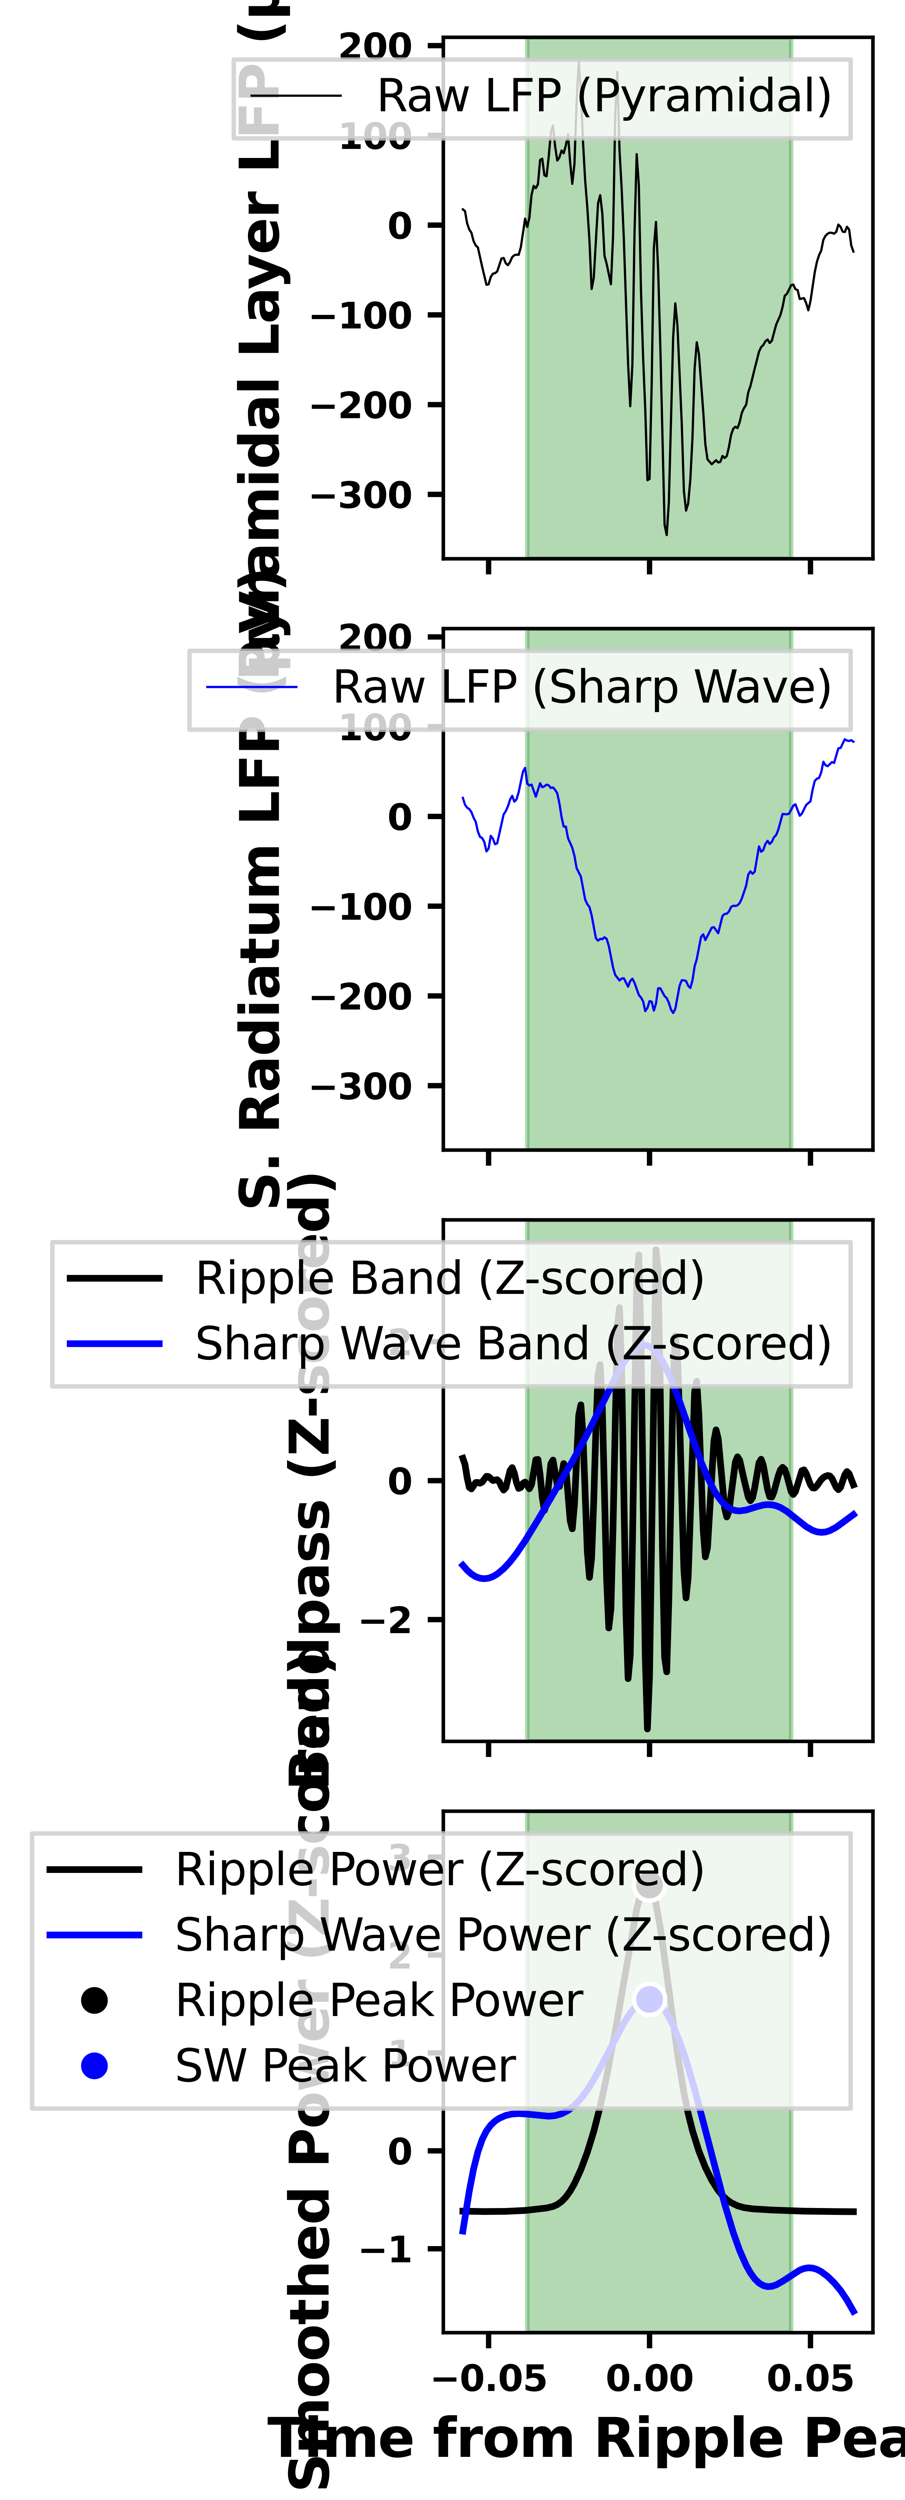 <?xml version="1.0" encoding="utf-8" standalone="no"?>
<!DOCTYPE svg PUBLIC "-//W3C//DTD SVG 1.1//EN"
  "http://www.w3.org/Graphics/SVG/1.1/DTD/svg11.dtd">
<svg xmlns:xlink="http://www.w3.org/1999/xlink" width="203.186pt" height="560.892pt" viewBox="0 0 203.186 560.892" xmlns="http://www.w3.org/2000/svg" version="1.1">
 <defs>
  <style type="text/css">*{stroke-linejoin: round; stroke-linecap: butt}</style>
 </defs>
 <g id="figure_1">
  <g id="patch_1">
   <path d="M -0 560.892 
L 203.186 560.892 
L 203.186 0 
L -0 0 
z
" style="fill: #ffffff"/>
  </g>
  <g id="axes_1">
   <g id="patch_2">
    <path d="M 99.535 125.364 
L 195.986 125.364 
L 195.986 8.37 
L 99.535 8.37 
z
" style="fill: #ffffff"/>
   </g>
   <g id="patch_3">
    <path d="M 118.372 125.364 
L 177.63 125.364 
L 177.63 8.37 
L 118.372 8.37 
z
" clip-path="url(#pd160a4a4ce)" style="fill: #008000; opacity: 0.3; stroke: #008000; stroke-linejoin: miter"/>
   </g>
   <g id="matplotlib.axis_1">
    <g id="xtick_1">
     <g id="line2d_1">
      <defs>
       <path id="m6ecc586e4b" d="M 0 0 
L 0 3.5 
" style="stroke: #000000; stroke-width: 1.2"/>
      </defs>
      <g>
       <use xlink:href="#m6ecc586e4b" x="109.7" y="125.364" style="stroke: #000000; stroke-width: 1.2"/>
      </g>
     </g>
    </g>
    <g id="xtick_2">
     <g id="line2d_2">
      <g>
       <use xlink:href="#m6ecc586e4b" x="145.833" y="125.364" style="stroke: #000000; stroke-width: 1.2"/>
      </g>
     </g>
    </g>
    <g id="xtick_3">
     <g id="line2d_3">
      <g>
       <use xlink:href="#m6ecc586e4b" x="181.966" y="125.364" style="stroke: #000000; stroke-width: 1.2"/>
      </g>
     </g>
    </g>
   </g>
   <g id="matplotlib.axis_2">
    <g id="ytick_1">
     <g id="line2d_4">
      <defs>
       <path id="m79f9b2e792" d="M 0 0 
L -3.5 0 
" style="stroke: #000000; stroke-width: 1.2"/>
      </defs>
      <g>
       <use xlink:href="#m79f9b2e792" x="99.535" y="110.916" style="stroke: #000000; stroke-width: 1.2"/>
      </g>
     </g>
     <g id="text_1">
      <!-- −300 -->
      <g transform="translate(69.132 113.955) scale(0.08 -0.08)">
       <defs>
        <path id="DejaVuSans-Bold-2212" d="M 678 2375 
L 4684 2375 
L 4684 1638 
L 678 1638 
L 678 2375 
z
" transform="scale(0.016)"/>
        <path id="DejaVuSans-Bold-33" d="M 2981 2516 
Q 3453 2394 3698 2092 
Q 3944 1791 3944 1325 
Q 3944 631 3412 270 
Q 2881 -91 1863 -91 
Q 1503 -91 1142 -33 
Q 781 25 428 141 
L 428 1069 
Q 766 900 1098 814 
Q 1431 728 1753 728 
Q 2231 728 2486 893 
Q 2741 1059 2741 1369 
Q 2741 1688 2480 1852 
Q 2219 2016 1709 2016 
L 1228 2016 
L 1228 2791 
L 1734 2791 
Q 2188 2791 2409 2933 
Q 2631 3075 2631 3366 
Q 2631 3634 2415 3781 
Q 2200 3928 1806 3928 
Q 1516 3928 1219 3862 
Q 922 3797 628 3669 
L 628 4550 
Q 984 4650 1334 4700 
Q 1684 4750 2022 4750 
Q 2931 4750 3382 4451 
Q 3834 4153 3834 3553 
Q 3834 3144 3618 2883 
Q 3403 2622 2981 2516 
z
" transform="scale(0.016)"/>
        <path id="DejaVuSans-Bold-30" d="M 2944 2338 
Q 2944 3213 2780 3570 
Q 2616 3928 2228 3928 
Q 1841 3928 1675 3570 
Q 1509 3213 1509 2338 
Q 1509 1453 1675 1090 
Q 1841 728 2228 728 
Q 2613 728 2778 1090 
Q 2944 1453 2944 2338 
z
M 4147 2328 
Q 4147 1169 3647 539 
Q 3147 -91 2228 -91 
Q 1306 -91 806 539 
Q 306 1169 306 2328 
Q 306 3491 806 4120 
Q 1306 4750 2228 4750 
Q 3147 4750 3647 4120 
Q 4147 3491 4147 2328 
z
" transform="scale(0.016)"/>
       </defs>
       <use xlink:href="#DejaVuSans-Bold-2212"/>
       <use xlink:href="#DejaVuSans-Bold-33" transform="translate(83.789 0)"/>
       <use xlink:href="#DejaVuSans-Bold-30" transform="translate(153.369 0)"/>
       <use xlink:href="#DejaVuSans-Bold-30" transform="translate(222.949 0)"/>
      </g>
     </g>
    </g>
    <g id="ytick_2">
     <g id="line2d_5">
      <g>
       <use xlink:href="#m79f9b2e792" x="99.535" y="90.781" style="stroke: #000000; stroke-width: 1.2"/>
      </g>
     </g>
     <g id="text_2">
      <!-- −200 -->
      <g transform="translate(69.132 93.82) scale(0.08 -0.08)">
       <defs>
        <path id="DejaVuSans-Bold-32" d="M 1844 884 
L 3897 884 
L 3897 0 
L 506 0 
L 506 884 
L 2209 2388 
Q 2438 2594 2547 2791 
Q 2656 2988 2656 3200 
Q 2656 3528 2436 3728 
Q 2216 3928 1850 3928 
Q 1569 3928 1234 3808 
Q 900 3688 519 3450 
L 519 4475 
Q 925 4609 1322 4679 
Q 1719 4750 2100 4750 
Q 2938 4750 3402 4381 
Q 3866 4013 3866 3353 
Q 3866 2972 3669 2642 
Q 3472 2313 2841 1759 
L 1844 884 
z
" transform="scale(0.016)"/>
       </defs>
       <use xlink:href="#DejaVuSans-Bold-2212"/>
       <use xlink:href="#DejaVuSans-Bold-32" transform="translate(83.789 0)"/>
       <use xlink:href="#DejaVuSans-Bold-30" transform="translate(153.369 0)"/>
       <use xlink:href="#DejaVuSans-Bold-30" transform="translate(222.949 0)"/>
      </g>
     </g>
    </g>
    <g id="ytick_3">
     <g id="line2d_6">
      <g>
       <use xlink:href="#m79f9b2e792" x="99.535" y="70.645" style="stroke: #000000; stroke-width: 1.2"/>
      </g>
     </g>
     <g id="text_3">
      <!-- −100 -->
      <g transform="translate(69.132 73.685) scale(0.08 -0.08)">
       <defs>
        <path id="DejaVuSans-Bold-31" d="M 750 831 
L 1813 831 
L 1813 3847 
L 722 3622 
L 722 4441 
L 1806 4666 
L 2950 4666 
L 2950 831 
L 4013 831 
L 4013 0 
L 750 0 
L 750 831 
z
" transform="scale(0.016)"/>
       </defs>
       <use xlink:href="#DejaVuSans-Bold-2212"/>
       <use xlink:href="#DejaVuSans-Bold-31" transform="translate(83.789 0)"/>
       <use xlink:href="#DejaVuSans-Bold-30" transform="translate(153.369 0)"/>
       <use xlink:href="#DejaVuSans-Bold-30" transform="translate(222.949 0)"/>
      </g>
     </g>
    </g>
    <g id="ytick_4">
     <g id="line2d_7">
      <g>
       <use xlink:href="#m79f9b2e792" x="99.535" y="50.51" style="stroke: #000000; stroke-width: 1.2"/>
      </g>
     </g>
     <g id="text_4">
      <!-- 0 -->
      <g transform="translate(86.968 53.549) scale(0.08 -0.08)">
       <use xlink:href="#DejaVuSans-Bold-30"/>
      </g>
     </g>
    </g>
    <g id="ytick_5">
     <g id="line2d_8">
      <g>
       <use xlink:href="#m79f9b2e792" x="99.535" y="30.375" style="stroke: #000000; stroke-width: 1.2"/>
      </g>
     </g>
     <g id="text_5">
      <!-- 100 -->
      <g transform="translate(75.836 33.414) scale(0.08 -0.08)">
       <use xlink:href="#DejaVuSans-Bold-31"/>
       <use xlink:href="#DejaVuSans-Bold-30" transform="translate(69.58 0)"/>
       <use xlink:href="#DejaVuSans-Bold-30" transform="translate(139.16 0)"/>
      </g>
     </g>
    </g>
    <g id="ytick_6">
     <g id="line2d_9">
      <g>
       <use xlink:href="#m79f9b2e792" x="99.535" y="10.239" style="stroke: #000000; stroke-width: 1.2"/>
      </g>
     </g>
     <g id="text_6">
      <!-- 200 -->
      <g transform="translate(75.836 13.279) scale(0.08 -0.08)">
       <use xlink:href="#DejaVuSans-Bold-32"/>
       <use xlink:href="#DejaVuSans-Bold-30" transform="translate(69.58 0)"/>
       <use xlink:href="#DejaVuSans-Bold-30" transform="translate(139.16 0)"/>
      </g>
     </g>
    </g>
    <g id="text_7">
     <!-- Pyramidal Layer LFP (μV) -->
     <g transform="translate(62.543 152.759) rotate(-90) scale(0.12 -0.12)">
      <defs>
       <path id="DejaVuSans-Bold-50" d="M 588 4666 
L 2584 4666 
Q 3475 4666 3951 4270 
Q 4428 3875 4428 3144 
Q 4428 2409 3951 2014 
Q 3475 1619 2584 1619 
L 1791 1619 
L 1791 0 
L 588 0 
L 588 4666 
z
M 1791 3794 
L 1791 2491 
L 2456 2491 
Q 2806 2491 2997 2661 
Q 3188 2831 3188 3144 
Q 3188 3456 2997 3625 
Q 2806 3794 2456 3794 
L 1791 3794 
z
" transform="scale(0.016)"/>
       <path id="DejaVuSans-Bold-79" d="M 78 3500 
L 1197 3500 
L 2138 1125 
L 2938 3500 
L 4056 3500 
L 2584 -331 
Q 2363 -916 2067 -1148 
Q 1772 -1381 1288 -1381 
L 641 -1381 
L 641 -647 
L 991 -647 
Q 1275 -647 1404 -556 
Q 1534 -466 1606 -231 
L 1638 -134 
L 78 3500 
z
" transform="scale(0.016)"/>
       <path id="DejaVuSans-Bold-72" d="M 3138 2547 
Q 2991 2616 2845 2648 
Q 2700 2681 2553 2681 
Q 2122 2681 1889 2404 
Q 1656 2128 1656 1613 
L 1656 0 
L 538 0 
L 538 3500 
L 1656 3500 
L 1656 2925 
Q 1872 3269 2151 3426 
Q 2431 3584 2822 3584 
Q 2878 3584 2943 3579 
Q 3009 3575 3134 3559 
L 3138 2547 
z
" transform="scale(0.016)"/>
       <path id="DejaVuSans-Bold-61" d="M 2106 1575 
Q 1756 1575 1579 1456 
Q 1403 1338 1403 1106 
Q 1403 894 1545 773 
Q 1688 653 1941 653 
Q 2256 653 2472 879 
Q 2688 1106 2688 1447 
L 2688 1575 
L 2106 1575 
z
M 3816 1997 
L 3816 0 
L 2688 0 
L 2688 519 
Q 2463 200 2181 54 
Q 1900 -91 1497 -91 
Q 953 -91 614 226 
Q 275 544 275 1050 
Q 275 1666 698 1953 
Q 1122 2241 2028 2241 
L 2688 2241 
L 2688 2328 
Q 2688 2594 2478 2717 
Q 2269 2841 1825 2841 
Q 1466 2841 1156 2769 
Q 847 2697 581 2553 
L 581 3406 
Q 941 3494 1303 3539 
Q 1666 3584 2028 3584 
Q 2975 3584 3395 3211 
Q 3816 2838 3816 1997 
z
" transform="scale(0.016)"/>
       <path id="DejaVuSans-Bold-6d" d="M 3781 2919 
Q 3994 3244 4286 3414 
Q 4578 3584 4928 3584 
Q 5531 3584 5847 3212 
Q 6163 2841 6163 2131 
L 6163 0 
L 5038 0 
L 5038 1825 
Q 5041 1866 5042 1909 
Q 5044 1953 5044 2034 
Q 5044 2406 4934 2573 
Q 4825 2741 4581 2741 
Q 4263 2741 4089 2478 
Q 3916 2216 3909 1719 
L 3909 0 
L 2784 0 
L 2784 1825 
Q 2784 2406 2684 2573 
Q 2584 2741 2328 2741 
Q 2006 2741 1831 2477 
Q 1656 2213 1656 1722 
L 1656 0 
L 531 0 
L 531 3500 
L 1656 3500 
L 1656 2988 
Q 1863 3284 2130 3434 
Q 2397 3584 2719 3584 
Q 3081 3584 3359 3409 
Q 3638 3234 3781 2919 
z
" transform="scale(0.016)"/>
       <path id="DejaVuSans-Bold-69" d="M 538 3500 
L 1656 3500 
L 1656 0 
L 538 0 
L 538 3500 
z
M 538 4863 
L 1656 4863 
L 1656 3950 
L 538 3950 
L 538 4863 
z
" transform="scale(0.016)"/>
       <path id="DejaVuSans-Bold-64" d="M 2919 2988 
L 2919 4863 
L 4044 4863 
L 4044 0 
L 2919 0 
L 2919 506 
Q 2688 197 2409 53 
Q 2131 -91 1766 -91 
Q 1119 -91 703 423 
Q 288 938 288 1747 
Q 288 2556 703 3070 
Q 1119 3584 1766 3584 
Q 2128 3584 2408 3439 
Q 2688 3294 2919 2988 
z
M 2181 722 
Q 2541 722 2730 984 
Q 2919 1247 2919 1747 
Q 2919 2247 2730 2509 
Q 2541 2772 2181 2772 
Q 1825 2772 1636 2509 
Q 1447 2247 1447 1747 
Q 1447 1247 1636 984 
Q 1825 722 2181 722 
z
" transform="scale(0.016)"/>
       <path id="DejaVuSans-Bold-6c" d="M 538 4863 
L 1656 4863 
L 1656 0 
L 538 0 
L 538 4863 
z
" transform="scale(0.016)"/>
       <path id="DejaVuSans-Bold-20" transform="scale(0.016)"/>
       <path id="DejaVuSans-Bold-4c" d="M 588 4666 
L 1791 4666 
L 1791 909 
L 3903 909 
L 3903 0 
L 588 0 
L 588 4666 
z
" transform="scale(0.016)"/>
       <path id="DejaVuSans-Bold-65" d="M 4031 1759 
L 4031 1441 
L 1416 1441 
Q 1456 1047 1700 850 
Q 1944 653 2381 653 
Q 2734 653 3104 758 
Q 3475 863 3866 1075 
L 3866 213 
Q 3469 63 3072 -14 
Q 2675 -91 2278 -91 
Q 1328 -91 801 392 
Q 275 875 275 1747 
Q 275 2603 792 3093 
Q 1309 3584 2216 3584 
Q 3041 3584 3536 3087 
Q 4031 2591 4031 1759 
z
M 2881 2131 
Q 2881 2450 2695 2645 
Q 2509 2841 2209 2841 
Q 1884 2841 1681 2658 
Q 1478 2475 1428 2131 
L 2881 2131 
z
" transform="scale(0.016)"/>
       <path id="DejaVuSans-Bold-46" d="M 588 4666 
L 3834 4666 
L 3834 3756 
L 1791 3756 
L 1791 2888 
L 3713 2888 
L 3713 1978 
L 1791 1978 
L 1791 0 
L 588 0 
L 588 4666 
z
" transform="scale(0.016)"/>
       <path id="DejaVuSans-Bold-28" d="M 2413 -844 
L 1484 -844 
Q 1006 -72 778 623 
Q 550 1319 550 2003 
Q 550 2688 779 3389 
Q 1009 4091 1484 4856 
L 2413 4856 
Q 2013 4116 1813 3408 
Q 1613 2700 1613 2009 
Q 1613 1319 1811 609 
Q 2009 -100 2413 -844 
z
" transform="scale(0.016)"/>
       <path id="DejaVuSans-Bold-3bc" d="M 544 -1338 
L 544 3500 
L 1672 3500 
L 1672 1466 
Q 1672 1103 1828 926 
Q 1984 750 2303 750 
Q 2625 750 2781 926 
Q 2938 1103 2938 1466 
L 2938 3500 
L 4063 3500 
L 4063 1159 
Q 4063 938 4114 850 
Q 4166 763 4288 763 
Q 4344 763 4395 778 
Q 4447 794 4506 831 
L 4506 50 
Q 4341 -22 4195 -56 
Q 4050 -91 3909 -91 
Q 3631 -91 3454 26 
Q 3278 144 3169 403 
Q 3022 156 2811 32 
Q 2600 -91 2322 -91 
Q 2091 -91 1928 -17 
Q 1766 56 1672 206 
L 1672 -1338 
L 544 -1338 
z
" transform="scale(0.016)"/>
       <path id="DejaVuSans-Bold-56" d="M 31 4666 
L 1241 4666 
L 2478 1222 
L 3713 4666 
L 4922 4666 
L 3194 0 
L 1759 0 
L 31 4666 
z
" transform="scale(0.016)"/>
       <path id="DejaVuSans-Bold-29" d="M 513 -844 
Q 913 -100 1113 609 
Q 1313 1319 1313 2009 
Q 1313 2700 1113 3408 
Q 913 4116 513 4856 
L 1441 4856 
Q 1916 4091 2145 3389 
Q 2375 2688 2375 2003 
Q 2375 1319 2147 623 
Q 1919 -72 1441 -844 
L 513 -844 
z
" transform="scale(0.016)"/>
      </defs>
      <use xlink:href="#DejaVuSans-Bold-50"/>
      <use xlink:href="#DejaVuSans-Bold-79" transform="translate(75.166 0)"/>
      <use xlink:href="#DejaVuSans-Bold-72" transform="translate(140.352 0)"/>
      <use xlink:href="#DejaVuSans-Bold-61" transform="translate(189.668 0)"/>
      <use xlink:href="#DejaVuSans-Bold-6d" transform="translate(257.148 0)"/>
      <use xlink:href="#DejaVuSans-Bold-69" transform="translate(361.348 0)"/>
      <use xlink:href="#DejaVuSans-Bold-64" transform="translate(395.625 0)"/>
      <use xlink:href="#DejaVuSans-Bold-61" transform="translate(467.207 0)"/>
      <use xlink:href="#DejaVuSans-Bold-6c" transform="translate(534.688 0)"/>
      <use xlink:href="#DejaVuSans-Bold-20" transform="translate(568.965 0)"/>
      <use xlink:href="#DejaVuSans-Bold-4c" transform="translate(603.779 0)"/>
      <use xlink:href="#DejaVuSans-Bold-61" transform="translate(667.5 0)"/>
      <use xlink:href="#DejaVuSans-Bold-79" transform="translate(731.855 0)"/>
      <use xlink:href="#DejaVuSans-Bold-65" transform="translate(797.041 0)"/>
      <use xlink:href="#DejaVuSans-Bold-72" transform="translate(864.863 0)"/>
      <use xlink:href="#DejaVuSans-Bold-20" transform="translate(914.18 0)"/>
      <use xlink:href="#DejaVuSans-Bold-4c" transform="translate(948.994 0)"/>
      <use xlink:href="#DejaVuSans-Bold-46" transform="translate(1012.715 0)"/>
      <use xlink:href="#DejaVuSans-Bold-50" transform="translate(1081.025 0)"/>
      <use xlink:href="#DejaVuSans-Bold-20" transform="translate(1154.316 0)"/>
      <use xlink:href="#DejaVuSans-Bold-28" transform="translate(1189.131 0)"/>
      <use xlink:href="#DejaVuSans-Bold-3bc" transform="translate(1234.834 0)"/>
      <use xlink:href="#DejaVuSans-Bold-56" transform="translate(1308.418 0)"/>
      <use xlink:href="#DejaVuSans-Bold-29" transform="translate(1385.811 0)"/>
     </g>
    </g>
   </g>
   <g id="line2d_10">
    <path d="M 103.919 46.959 
L 104.401 47.378 
L 104.882 50.134 
L 105.364 51.504 
L 105.846 52.218 
L 106.328 54.098 
L 106.809 55.063 
L 107.291 55.516 
L 108.255 59.853 
L 109.218 63.898 
L 109.7 63.784 
L 110.182 62.133 
L 110.664 61.403 
L 111.145 61.285 
L 111.627 60.896 
L 112.591 58.005 
L 113.073 57.874 
L 113.554 59.074 
L 114.036 59.491 
L 114.518 58.763 
L 115 57.678 
L 115.481 57.253 
L 115.963 57.132 
L 116.445 57.17 
L 116.927 55.521 
L 117.89 49.053 
L 118.372 50.901 
L 118.854 48.862 
L 119.336 43.756 
L 119.817 41.707 
L 120.299 42.224 
L 120.781 41.3 
L 121.263 35.885 
L 121.744 35.606 
L 122.226 39.325 
L 122.708 39.555 
L 123.19 35.212 
L 123.672 29.721 
L 124.153 28.183 
L 124.635 32.87 
L 125.117 36.028 
L 125.599 35.316 
L 126.08 33.765 
L 126.562 34.383 
L 127.044 32.567 
L 127.526 30.175 
L 128.008 36.49 
L 128.489 41.244 
L 128.971 36.789 
L 129.453 23.013 
L 129.935 13.688 
L 130.416 20.493 
L 130.898 31.937 
L 131.38 40.532 
L 131.862 46.581 
L 132.344 54.044 
L 132.825 64.841 
L 133.307 62.372 
L 134.271 45.596 
L 134.752 43.803 
L 135.234 47.932 
L 135.716 57.372 
L 136.198 59.178 
L 137.161 63.759 
L 137.643 52.975 
L 138.125 25.848 
L 138.607 16.13 
L 139.088 33.651 
L 139.57 42.28 
L 140.052 53.415 
L 141.015 81.666 
L 141.497 91.139 
L 141.979 81.838 
L 142.461 52.091 
L 142.943 34.586 
L 143.424 41.439 
L 143.906 65.002 
L 144.388 80.217 
L 144.87 91.894 
L 145.351 107.734 
L 145.833 107.457 
L 146.315 85.996 
L 146.797 55.75 
L 147.279 49.795 
L 147.76 60.422 
L 148.242 77.4 
L 149.206 117.719 
L 149.687 120.046 
L 150.169 112.667 
L 151.133 75.701 
L 151.615 68.055 
L 152.096 73.027 
L 153.06 94.937 
L 153.542 110.158 
L 154.023 114.554 
L 154.505 112.961 
L 154.987 107.616 
L 155.469 98.236 
L 155.95 82.727 
L 156.432 76.79 
L 156.914 79.418 
L 157.878 92.199 
L 158.359 99.65 
L 158.841 103.07 
L 159.805 104.148 
L 160.768 103.24 
L 161.25 103.765 
L 161.732 103.618 
L 162.214 102.286 
L 162.695 102.749 
L 163.177 102.311 
L 163.659 100.269 
L 164.141 97.575 
L 164.622 96.184 
L 165.104 95.738 
L 165.586 96.039 
L 166.068 94.71 
L 166.55 92.625 
L 167.031 91.566 
L 167.513 90.83 
L 167.995 88.013 
L 168.477 86.615 
L 169.44 82.721 
L 170.404 78.919 
L 170.885 77.87 
L 171.367 77.412 
L 171.849 76.55 
L 172.331 76.165 
L 172.813 76.959 
L 173.294 76.435 
L 174.258 72.83 
L 175.221 70.668 
L 175.703 68.854 
L 176.185 66.367 
L 176.667 65.929 
L 177.63 63.989 
L 178.112 63.84 
L 178.594 64.893 
L 179.076 65.073 
L 179.557 67.078 
L 180.521 66.886 
L 181.003 68.016 
L 181.485 69.627 
L 181.966 67.517 
L 182.93 61.053 
L 183.412 58.729 
L 183.893 57.233 
L 184.375 56.222 
L 184.857 53.801 
L 185.339 52.901 
L 185.82 52.429 
L 186.302 52.201 
L 186.784 52.238 
L 187.266 52.42 
L 187.748 52.011 
L 188.229 50.385 
L 188.711 50.873 
L 189.193 51.969 
L 189.675 52.055 
L 190.156 50.873 
L 190.638 51.479 
L 191.12 55.062 
L 191.602 56.443 
L 191.602 56.443 
" clip-path="url(#pd160a4a4ce)" style="fill: none; stroke: #000000; stroke-width: 0.5; stroke-linecap: square"/>
   </g>
   <g id="patch_4">
    <path d="M 99.535 125.364 
L 99.535 8.37 
" style="fill: none; stroke: #000000; stroke-width: 0.8; stroke-linejoin: miter; stroke-linecap: square"/>
   </g>
   <g id="patch_5">
    <path d="M 195.986 125.364 
L 195.986 8.37 
" style="fill: none; stroke: #000000; stroke-width: 0.8; stroke-linejoin: miter; stroke-linecap: square"/>
   </g>
   <g id="patch_6">
    <path d="M 99.535 125.364 
L 195.986 125.364 
" style="fill: none; stroke: #000000; stroke-width: 0.8; stroke-linejoin: miter; stroke-linecap: square"/>
   </g>
   <g id="patch_7">
    <path d="M 99.535 8.37 
L 195.986 8.37 
" style="fill: none; stroke: #000000; stroke-width: 0.8; stroke-linejoin: miter; stroke-linecap: square"/>
   </g>
   <g id="legend_1">
    <g id="patch_8">
     <path d="M 52.483 31.048 
L 190.986 31.048 
L 190.986 13.37 
L 52.483 13.37 
z
" style="fill: #ffffff; opacity: 0.8; stroke: #cccccc; stroke-linejoin: miter"/>
    </g>
    <g id="line2d_11">
     <path d="M 56.483 21.468 
L 66.483 21.468 
L 76.483 21.468 
" style="fill: none; stroke: #000000; stroke-width: 0.5; stroke-linecap: square"/>
    </g>
    <g id="text_8">
     <!-- Raw LFP (Pyramidal) -->
     <g transform="translate(84.483 24.968) scale(0.1 -0.1)">
      <defs>
       <path id="DejaVuSans-52" d="M 2841 2188 
Q 3044 2119 3236 1894 
Q 3428 1669 3622 1275 
L 4263 0 
L 3584 0 
L 2988 1197 
Q 2756 1666 2539 1819 
Q 2322 1972 1947 1972 
L 1259 1972 
L 1259 0 
L 628 0 
L 628 4666 
L 2053 4666 
Q 2853 4666 3247 4331 
Q 3641 3997 3641 3322 
Q 3641 2881 3436 2590 
Q 3231 2300 2841 2188 
z
M 1259 4147 
L 1259 2491 
L 2053 2491 
Q 2509 2491 2742 2702 
Q 2975 2913 2975 3322 
Q 2975 3731 2742 3939 
Q 2509 4147 2053 4147 
L 1259 4147 
z
" transform="scale(0.016)"/>
       <path id="DejaVuSans-61" d="M 2194 1759 
Q 1497 1759 1228 1600 
Q 959 1441 959 1056 
Q 959 750 1161 570 
Q 1363 391 1709 391 
Q 2188 391 2477 730 
Q 2766 1069 2766 1631 
L 2766 1759 
L 2194 1759 
z
M 3341 1997 
L 3341 0 
L 2766 0 
L 2766 531 
Q 2569 213 2275 61 
Q 1981 -91 1556 -91 
Q 1019 -91 701 211 
Q 384 513 384 1019 
Q 384 1609 779 1909 
Q 1175 2209 1959 2209 
L 2766 2209 
L 2766 2266 
Q 2766 2663 2505 2880 
Q 2244 3097 1772 3097 
Q 1472 3097 1187 3025 
Q 903 2953 641 2809 
L 641 3341 
Q 956 3463 1253 3523 
Q 1550 3584 1831 3584 
Q 2591 3584 2966 3190 
Q 3341 2797 3341 1997 
z
" transform="scale(0.016)"/>
       <path id="DejaVuSans-77" d="M 269 3500 
L 844 3500 
L 1563 769 
L 2278 3500 
L 2956 3500 
L 3675 769 
L 4391 3500 
L 4966 3500 
L 4050 0 
L 3372 0 
L 2619 2869 
L 1863 0 
L 1184 0 
L 269 3500 
z
" transform="scale(0.016)"/>
       <path id="DejaVuSans-20" transform="scale(0.016)"/>
       <path id="DejaVuSans-4c" d="M 628 4666 
L 1259 4666 
L 1259 531 
L 3531 531 
L 3531 0 
L 628 0 
L 628 4666 
z
" transform="scale(0.016)"/>
       <path id="DejaVuSans-46" d="M 628 4666 
L 3309 4666 
L 3309 4134 
L 1259 4134 
L 1259 2759 
L 3109 2759 
L 3109 2228 
L 1259 2228 
L 1259 0 
L 628 0 
L 628 4666 
z
" transform="scale(0.016)"/>
       <path id="DejaVuSans-50" d="M 1259 4147 
L 1259 2394 
L 2053 2394 
Q 2494 2394 2734 2622 
Q 2975 2850 2975 3272 
Q 2975 3691 2734 3919 
Q 2494 4147 2053 4147 
L 1259 4147 
z
M 628 4666 
L 2053 4666 
Q 2838 4666 3239 4311 
Q 3641 3956 3641 3272 
Q 3641 2581 3239 2228 
Q 2838 1875 2053 1875 
L 1259 1875 
L 1259 0 
L 628 0 
L 628 4666 
z
" transform="scale(0.016)"/>
       <path id="DejaVuSans-28" d="M 1984 4856 
Q 1566 4138 1362 3434 
Q 1159 2731 1159 2009 
Q 1159 1288 1364 580 
Q 1569 -128 1984 -844 
L 1484 -844 
Q 1016 -109 783 600 
Q 550 1309 550 2009 
Q 550 2706 781 3412 
Q 1013 4119 1484 4856 
L 1984 4856 
z
" transform="scale(0.016)"/>
       <path id="DejaVuSans-79" d="M 2059 -325 
Q 1816 -950 1584 -1140 
Q 1353 -1331 966 -1331 
L 506 -1331 
L 506 -850 
L 844 -850 
Q 1081 -850 1212 -737 
Q 1344 -625 1503 -206 
L 1606 56 
L 191 3500 
L 800 3500 
L 1894 763 
L 2988 3500 
L 3597 3500 
L 2059 -325 
z
" transform="scale(0.016)"/>
       <path id="DejaVuSans-72" d="M 2631 2963 
Q 2534 3019 2420 3045 
Q 2306 3072 2169 3072 
Q 1681 3072 1420 2755 
Q 1159 2438 1159 1844 
L 1159 0 
L 581 0 
L 581 3500 
L 1159 3500 
L 1159 2956 
Q 1341 3275 1631 3429 
Q 1922 3584 2338 3584 
Q 2397 3584 2469 3576 
Q 2541 3569 2628 3553 
L 2631 2963 
z
" transform="scale(0.016)"/>
       <path id="DejaVuSans-6d" d="M 3328 2828 
Q 3544 3216 3844 3400 
Q 4144 3584 4550 3584 
Q 5097 3584 5394 3201 
Q 5691 2819 5691 2113 
L 5691 0 
L 5113 0 
L 5113 2094 
Q 5113 2597 4934 2840 
Q 4756 3084 4391 3084 
Q 3944 3084 3684 2787 
Q 3425 2491 3425 1978 
L 3425 0 
L 2847 0 
L 2847 2094 
Q 2847 2600 2669 2842 
Q 2491 3084 2119 3084 
Q 1678 3084 1418 2786 
Q 1159 2488 1159 1978 
L 1159 0 
L 581 0 
L 581 3500 
L 1159 3500 
L 1159 2956 
Q 1356 3278 1631 3431 
Q 1906 3584 2284 3584 
Q 2666 3584 2933 3390 
Q 3200 3197 3328 2828 
z
" transform="scale(0.016)"/>
       <path id="DejaVuSans-69" d="M 603 3500 
L 1178 3500 
L 1178 0 
L 603 0 
L 603 3500 
z
M 603 4863 
L 1178 4863 
L 1178 4134 
L 603 4134 
L 603 4863 
z
" transform="scale(0.016)"/>
       <path id="DejaVuSans-64" d="M 2906 2969 
L 2906 4863 
L 3481 4863 
L 3481 0 
L 2906 0 
L 2906 525 
Q 2725 213 2448 61 
Q 2172 -91 1784 -91 
Q 1150 -91 751 415 
Q 353 922 353 1747 
Q 353 2572 751 3078 
Q 1150 3584 1784 3584 
Q 2172 3584 2448 3432 
Q 2725 3281 2906 2969 
z
M 947 1747 
Q 947 1113 1208 752 
Q 1469 391 1925 391 
Q 2381 391 2643 752 
Q 2906 1113 2906 1747 
Q 2906 2381 2643 2742 
Q 2381 3103 1925 3103 
Q 1469 3103 1208 2742 
Q 947 2381 947 1747 
z
" transform="scale(0.016)"/>
       <path id="DejaVuSans-6c" d="M 603 4863 
L 1178 4863 
L 1178 0 
L 603 0 
L 603 4863 
z
" transform="scale(0.016)"/>
       <path id="DejaVuSans-29" d="M 513 4856 
L 1013 4856 
Q 1481 4119 1714 3412 
Q 1947 2706 1947 2009 
Q 1947 1309 1714 600 
Q 1481 -109 1013 -844 
L 513 -844 
Q 928 -128 1133 580 
Q 1338 1288 1338 2009 
Q 1338 2731 1133 3434 
Q 928 4138 513 4856 
z
" transform="scale(0.016)"/>
      </defs>
      <use xlink:href="#DejaVuSans-52"/>
      <use xlink:href="#DejaVuSans-61" transform="translate(67.232 0)"/>
      <use xlink:href="#DejaVuSans-77" transform="translate(128.512 0)"/>
      <use xlink:href="#DejaVuSans-20" transform="translate(210.299 0)"/>
      <use xlink:href="#DejaVuSans-4c" transform="translate(242.086 0)"/>
      <use xlink:href="#DejaVuSans-46" transform="translate(297.799 0)"/>
      <use xlink:href="#DejaVuSans-50" transform="translate(355.318 0)"/>
      <use xlink:href="#DejaVuSans-20" transform="translate(415.621 0)"/>
      <use xlink:href="#DejaVuSans-28" transform="translate(447.408 0)"/>
      <use xlink:href="#DejaVuSans-50" transform="translate(486.422 0)"/>
      <use xlink:href="#DejaVuSans-79" transform="translate(546.725 0)"/>
      <use xlink:href="#DejaVuSans-72" transform="translate(605.904 0)"/>
      <use xlink:href="#DejaVuSans-61" transform="translate(647.018 0)"/>
      <use xlink:href="#DejaVuSans-6d" transform="translate(708.297 0)"/>
      <use xlink:href="#DejaVuSans-69" transform="translate(805.709 0)"/>
      <use xlink:href="#DejaVuSans-64" transform="translate(833.492 0)"/>
      <use xlink:href="#DejaVuSans-61" transform="translate(896.969 0)"/>
      <use xlink:href="#DejaVuSans-6c" transform="translate(958.248 0)"/>
      <use xlink:href="#DejaVuSans-29" transform="translate(986.031 0)"/>
     </g>
    </g>
   </g>
  </g>
  <g id="axes_2">
   <g id="patch_9">
    <path d="M 99.535 258.021 
L 195.986 258.021 
L 195.986 141.027 
L 99.535 141.027 
z
" style="fill: #ffffff"/>
   </g>
   <g id="patch_10">
    <path d="M 118.372 258.021 
L 177.63 258.021 
L 177.63 141.027 
L 118.372 141.027 
z
" clip-path="url(#p4838cfb7c2)" style="fill: #008000; opacity: 0.3; stroke: #008000; stroke-linejoin: miter"/>
   </g>
   <g id="matplotlib.axis_3">
    <g id="xtick_4">
     <g id="line2d_12">
      <g>
       <use xlink:href="#m6ecc586e4b" x="109.7" y="258.021" style="stroke: #000000; stroke-width: 1.2"/>
      </g>
     </g>
    </g>
    <g id="xtick_5">
     <g id="line2d_13">
      <g>
       <use xlink:href="#m6ecc586e4b" x="145.833" y="258.021" style="stroke: #000000; stroke-width: 1.2"/>
      </g>
     </g>
    </g>
    <g id="xtick_6">
     <g id="line2d_14">
      <g>
       <use xlink:href="#m6ecc586e4b" x="181.966" y="258.021" style="stroke: #000000; stroke-width: 1.2"/>
      </g>
     </g>
    </g>
   </g>
   <g id="matplotlib.axis_4">
    <g id="ytick_7">
     <g id="line2d_15">
      <g>
       <use xlink:href="#m79f9b2e792" x="99.535" y="243.573" style="stroke: #000000; stroke-width: 1.2"/>
      </g>
     </g>
     <g id="text_9">
      <!-- −300 -->
      <g transform="translate(69.132 246.613) scale(0.08 -0.08)">
       <use xlink:href="#DejaVuSans-Bold-2212"/>
       <use xlink:href="#DejaVuSans-Bold-33" transform="translate(83.789 0)"/>
       <use xlink:href="#DejaVuSans-Bold-30" transform="translate(153.369 0)"/>
       <use xlink:href="#DejaVuSans-Bold-30" transform="translate(222.949 0)"/>
      </g>
     </g>
    </g>
    <g id="ytick_8">
     <g id="line2d_16">
      <g>
       <use xlink:href="#m79f9b2e792" x="99.535" y="223.438" style="stroke: #000000; stroke-width: 1.2"/>
      </g>
     </g>
     <g id="text_10">
      <!-- −200 -->
      <g transform="translate(69.132 226.477) scale(0.08 -0.08)">
       <use xlink:href="#DejaVuSans-Bold-2212"/>
       <use xlink:href="#DejaVuSans-Bold-32" transform="translate(83.789 0)"/>
       <use xlink:href="#DejaVuSans-Bold-30" transform="translate(153.369 0)"/>
       <use xlink:href="#DejaVuSans-Bold-30" transform="translate(222.949 0)"/>
      </g>
     </g>
    </g>
    <g id="ytick_9">
     <g id="line2d_17">
      <g>
       <use xlink:href="#m79f9b2e792" x="99.535" y="203.303" style="stroke: #000000; stroke-width: 1.2"/>
      </g>
     </g>
     <g id="text_11">
      <!-- −100 -->
      <g transform="translate(69.132 206.342) scale(0.08 -0.08)">
       <use xlink:href="#DejaVuSans-Bold-2212"/>
       <use xlink:href="#DejaVuSans-Bold-31" transform="translate(83.789 0)"/>
       <use xlink:href="#DejaVuSans-Bold-30" transform="translate(153.369 0)"/>
       <use xlink:href="#DejaVuSans-Bold-30" transform="translate(222.949 0)"/>
      </g>
     </g>
    </g>
    <g id="ytick_10">
     <g id="line2d_18">
      <g>
       <use xlink:href="#m79f9b2e792" x="99.535" y="183.167" style="stroke: #000000; stroke-width: 1.2"/>
      </g>
     </g>
     <g id="text_12">
      <!-- 0 -->
      <g transform="translate(86.968 186.207) scale(0.08 -0.08)">
       <use xlink:href="#DejaVuSans-Bold-30"/>
      </g>
     </g>
    </g>
    <g id="ytick_11">
     <g id="line2d_19">
      <g>
       <use xlink:href="#m79f9b2e792" x="99.535" y="163.032" style="stroke: #000000; stroke-width: 1.2"/>
      </g>
     </g>
     <g id="text_13">
      <!-- 100 -->
      <g transform="translate(75.836 166.071) scale(0.08 -0.08)">
       <use xlink:href="#DejaVuSans-Bold-31"/>
       <use xlink:href="#DejaVuSans-Bold-30" transform="translate(69.58 0)"/>
       <use xlink:href="#DejaVuSans-Bold-30" transform="translate(139.16 0)"/>
      </g>
     </g>
    </g>
    <g id="ytick_12">
     <g id="line2d_20">
      <g>
       <use xlink:href="#m79f9b2e792" x="99.535" y="142.897" style="stroke: #000000; stroke-width: 1.2"/>
      </g>
     </g>
     <g id="text_14">
      <!-- 200 -->
      <g transform="translate(75.836 145.936) scale(0.08 -0.08)">
       <use xlink:href="#DejaVuSans-Bold-32"/>
       <use xlink:href="#DejaVuSans-Bold-30" transform="translate(69.58 0)"/>
       <use xlink:href="#DejaVuSans-Bold-30" transform="translate(139.16 0)"/>
      </g>
     </g>
    </g>
    <g id="text_15">
     <!-- S. Radiatum LFP (μV) -->
     <g transform="translate(62.623 271.713) rotate(-90) scale(0.12 -0.12)">
      <defs>
       <path id="DejaVuSans-Bold-53" d="M 3834 4519 
L 3834 3531 
Q 3450 3703 3084 3790 
Q 2719 3878 2394 3878 
Q 1963 3878 1756 3759 
Q 1550 3641 1550 3391 
Q 1550 3203 1689 3098 
Q 1828 2994 2194 2919 
L 2706 2816 
Q 3484 2659 3812 2340 
Q 4141 2022 4141 1434 
Q 4141 663 3683 286 
Q 3225 -91 2284 -91 
Q 1841 -91 1394 -6 
Q 947 78 500 244 
L 500 1259 
Q 947 1022 1364 901 
Q 1781 781 2169 781 
Q 2563 781 2772 912 
Q 2981 1044 2981 1288 
Q 2981 1506 2839 1625 
Q 2697 1744 2272 1838 
L 1806 1941 
Q 1106 2091 782 2419 
Q 459 2747 459 3303 
Q 459 4000 909 4375 
Q 1359 4750 2203 4750 
Q 2588 4750 2994 4692 
Q 3400 4634 3834 4519 
z
" transform="scale(0.016)"/>
       <path id="DejaVuSans-Bold-2e" d="M 653 1209 
L 1778 1209 
L 1778 0 
L 653 0 
L 653 1209 
z
" transform="scale(0.016)"/>
       <path id="DejaVuSans-Bold-52" d="M 2297 2597 
Q 2675 2597 2839 2737 
Q 3003 2878 3003 3200 
Q 3003 3519 2839 3656 
Q 2675 3794 2297 3794 
L 1791 3794 
L 1791 2597 
L 2297 2597 
z
M 1791 1766 
L 1791 0 
L 588 0 
L 588 4666 
L 2425 4666 
Q 3347 4666 3776 4356 
Q 4206 4047 4206 3378 
Q 4206 2916 3982 2619 
Q 3759 2322 3309 2181 
Q 3556 2125 3751 1926 
Q 3947 1728 4147 1325 
L 4800 0 
L 3519 0 
L 2950 1159 
Q 2778 1509 2601 1637 
Q 2425 1766 2131 1766 
L 1791 1766 
z
" transform="scale(0.016)"/>
       <path id="DejaVuSans-Bold-74" d="M 1759 4494 
L 1759 3500 
L 2913 3500 
L 2913 2700 
L 1759 2700 
L 1759 1216 
Q 1759 972 1856 886 
Q 1953 800 2241 800 
L 2816 800 
L 2816 0 
L 1856 0 
Q 1194 0 917 276 
Q 641 553 641 1216 
L 641 2700 
L 84 2700 
L 84 3500 
L 641 3500 
L 641 4494 
L 1759 4494 
z
" transform="scale(0.016)"/>
       <path id="DejaVuSans-Bold-75" d="M 500 1363 
L 500 3500 
L 1625 3500 
L 1625 3150 
Q 1625 2866 1622 2436 
Q 1619 2006 1619 1863 
Q 1619 1441 1641 1255 
Q 1663 1069 1716 984 
Q 1784 875 1895 815 
Q 2006 756 2150 756 
Q 2500 756 2700 1025 
Q 2900 1294 2900 1772 
L 2900 3500 
L 4019 3500 
L 4019 0 
L 2900 0 
L 2900 506 
Q 2647 200 2364 54 
Q 2081 -91 1741 -91 
Q 1134 -91 817 281 
Q 500 653 500 1363 
z
" transform="scale(0.016)"/>
      </defs>
      <use xlink:href="#DejaVuSans-Bold-53"/>
      <use xlink:href="#DejaVuSans-Bold-2e" transform="translate(72.021 0)"/>
      <use xlink:href="#DejaVuSans-Bold-20" transform="translate(110.01 0)"/>
      <use xlink:href="#DejaVuSans-Bold-52" transform="translate(144.824 0)"/>
      <use xlink:href="#DejaVuSans-Bold-61" transform="translate(221.826 0)"/>
      <use xlink:href="#DejaVuSans-Bold-64" transform="translate(289.307 0)"/>
      <use xlink:href="#DejaVuSans-Bold-69" transform="translate(360.889 0)"/>
      <use xlink:href="#DejaVuSans-Bold-61" transform="translate(395.166 0)"/>
      <use xlink:href="#DejaVuSans-Bold-74" transform="translate(462.646 0)"/>
      <use xlink:href="#DejaVuSans-Bold-75" transform="translate(510.449 0)"/>
      <use xlink:href="#DejaVuSans-Bold-6d" transform="translate(581.641 0)"/>
      <use xlink:href="#DejaVuSans-Bold-20" transform="translate(685.84 0)"/>
      <use xlink:href="#DejaVuSans-Bold-4c" transform="translate(720.654 0)"/>
      <use xlink:href="#DejaVuSans-Bold-46" transform="translate(784.375 0)"/>
      <use xlink:href="#DejaVuSans-Bold-50" transform="translate(852.686 0)"/>
      <use xlink:href="#DejaVuSans-Bold-20" transform="translate(925.977 0)"/>
      <use xlink:href="#DejaVuSans-Bold-28" transform="translate(960.791 0)"/>
      <use xlink:href="#DejaVuSans-Bold-3bc" transform="translate(1006.494 0)"/>
      <use xlink:href="#DejaVuSans-Bold-56" transform="translate(1080.078 0)"/>
      <use xlink:href="#DejaVuSans-Bold-29" transform="translate(1157.471 0)"/>
     </g>
    </g>
   </g>
   <g id="line2d_21">
    <path d="M 103.919 178.998 
L 104.401 180.545 
L 104.882 181.208 
L 105.364 181.532 
L 105.846 182.202 
L 106.328 183.465 
L 106.809 184.365 
L 107.291 186.56 
L 107.773 187.742 
L 108.255 188.011 
L 108.737 188.913 
L 109.218 191.005 
L 109.7 190.367 
L 110.182 187.521 
L 110.664 188.151 
L 111.145 189.399 
L 111.627 189.189 
L 113.073 182.723 
L 113.554 181.983 
L 114.036 180.906 
L 114.518 179.394 
L 115 178.548 
L 115.481 179.841 
L 115.963 179.341 
L 116.445 177.745 
L 117.409 173.136 
L 117.89 172.273 
L 118.372 175.806 
L 118.854 176.22 
L 119.336 176.016 
L 120.299 178.731 
L 121.263 175.721 
L 121.744 176.616 
L 122.226 176.406 
L 122.708 176.036 
L 123.19 176.175 
L 123.672 176.783 
L 124.153 176.652 
L 124.635 177.21 
L 125.117 177.986 
L 125.599 180.277 
L 126.08 183.334 
L 126.562 185.445 
L 127.044 185.445 
L 127.526 188.037 
L 128.489 190.192 
L 128.971 192.013 
L 129.453 194.743 
L 130.416 196.678 
L 131.38 201.836 
L 131.862 202.863 
L 132.344 203.499 
L 132.825 205.331 
L 133.789 210.492 
L 134.271 211.031 
L 134.752 210.649 
L 135.234 210.694 
L 135.716 210.269 
L 136.198 210.627 
L 136.679 212.188 
L 137.643 217.077 
L 138.125 218.73 
L 139.088 219.973 
L 139.57 219.542 
L 140.052 219.468 
L 141.015 221.359 
L 141.497 220.083 
L 141.979 219.576 
L 142.461 220.498 
L 143.424 223.225 
L 143.906 223.783 
L 144.388 224.65 
L 144.87 226.846 
L 145.351 226.129 
L 145.833 224.604 
L 146.315 224.72 
L 146.797 226.725 
L 147.279 225.155 
L 147.76 221.728 
L 148.242 221.71 
L 149.206 223.464 
L 149.687 223.933 
L 150.169 224.98 
L 150.651 226.508 
L 151.133 227.269 
L 151.615 226.342 
L 152.578 221.135 
L 153.06 219.925 
L 153.542 219.931 
L 154.023 220.091 
L 154.505 221.148 
L 154.987 221.663 
L 155.469 219.95 
L 155.95 216.825 
L 156.432 215.173 
L 157.396 210.196 
L 157.878 209.605 
L 158.359 210.909 
L 159.805 208.116 
L 160.286 208.014 
L 161.25 209.373 
L 162.214 205.477 
L 162.695 205.044 
L 163.177 204.99 
L 163.659 204.493 
L 164.141 203.476 
L 164.622 203.198 
L 165.104 203.256 
L 165.586 203.105 
L 166.068 202.589 
L 166.55 201.581 
L 167.513 198.726 
L 167.995 196.215 
L 168.477 195.488 
L 168.958 196.042 
L 169.44 195.569 
L 170.404 189.899 
L 170.885 191.091 
L 171.367 190.711 
L 171.849 189.349 
L 172.331 188.643 
L 172.813 189.359 
L 173.294 188.852 
L 173.776 187.832 
L 174.258 187.337 
L 174.74 186.132 
L 175.703 182.621 
L 176.667 182.685 
L 177.149 182.556 
L 178.112 180.739 
L 178.594 180.447 
L 179.557 183.009 
L 180.039 182.535 
L 181.003 180.576 
L 181.966 179.761 
L 182.448 177.126 
L 182.93 175.207 
L 183.412 174.689 
L 183.893 174.524 
L 184.375 173.278 
L 184.857 170.889 
L 185.339 171.671 
L 185.82 171.898 
L 186.784 170.971 
L 187.266 171.155 
L 188.229 167.872 
L 188.711 167.825 
L 189.675 165.845 
L 190.156 166.144 
L 190.638 166.242 
L 191.12 166.052 
L 191.602 166.404 
L 191.602 166.404 
" clip-path="url(#p4838cfb7c2)" style="fill: none; stroke: #0000ff; stroke-width: 0.5; stroke-linecap: square"/>
   </g>
   <g id="patch_11">
    <path d="M 99.535 258.021 
L 99.535 141.027 
" style="fill: none; stroke: #000000; stroke-width: 0.8; stroke-linejoin: miter; stroke-linecap: square"/>
   </g>
   <g id="patch_12">
    <path d="M 195.986 258.021 
L 195.986 141.027 
" style="fill: none; stroke: #000000; stroke-width: 0.8; stroke-linejoin: miter; stroke-linecap: square"/>
   </g>
   <g id="patch_13">
    <path d="M 99.535 258.021 
L 195.986 258.021 
" style="fill: none; stroke: #000000; stroke-width: 0.8; stroke-linejoin: miter; stroke-linecap: square"/>
   </g>
   <g id="patch_14">
    <path d="M 99.535 141.027 
L 195.986 141.027 
" style="fill: none; stroke: #000000; stroke-width: 0.8; stroke-linejoin: miter; stroke-linecap: square"/>
   </g>
   <g id="legend_2">
    <g id="patch_15">
     <path d="M 42.542 163.705 
L 190.986 163.705 
L 190.986 146.027 
L 42.542 146.027 
z
" style="fill: #ffffff; opacity: 0.8; stroke: #cccccc; stroke-linejoin: miter"/>
    </g>
    <g id="line2d_22">
     <path d="M 46.542 154.126 
L 56.542 154.126 
L 66.542 154.126 
" style="fill: none; stroke: #0000ff; stroke-width: 0.5; stroke-linecap: square"/>
    </g>
    <g id="text_16">
     <!-- Raw LFP (Sharp Wave) -->
     <g transform="translate(74.542 157.626) scale(0.1 -0.1)">
      <defs>
       <path id="DejaVuSans-53" d="M 3425 4513 
L 3425 3897 
Q 3066 4069 2747 4153 
Q 2428 4238 2131 4238 
Q 1616 4238 1336 4038 
Q 1056 3838 1056 3469 
Q 1056 3159 1242 3001 
Q 1428 2844 1947 2747 
L 2328 2669 
Q 3034 2534 3370 2195 
Q 3706 1856 3706 1288 
Q 3706 609 3251 259 
Q 2797 -91 1919 -91 
Q 1588 -91 1214 -16 
Q 841 59 441 206 
L 441 856 
Q 825 641 1194 531 
Q 1563 422 1919 422 
Q 2459 422 2753 634 
Q 3047 847 3047 1241 
Q 3047 1584 2836 1778 
Q 2625 1972 2144 2069 
L 1759 2144 
Q 1053 2284 737 2584 
Q 422 2884 422 3419 
Q 422 4038 858 4394 
Q 1294 4750 2059 4750 
Q 2388 4750 2728 4690 
Q 3069 4631 3425 4513 
z
" transform="scale(0.016)"/>
       <path id="DejaVuSans-68" d="M 3513 2113 
L 3513 0 
L 2938 0 
L 2938 2094 
Q 2938 2591 2744 2837 
Q 2550 3084 2163 3084 
Q 1697 3084 1428 2787 
Q 1159 2491 1159 1978 
L 1159 0 
L 581 0 
L 581 4863 
L 1159 4863 
L 1159 2956 
Q 1366 3272 1645 3428 
Q 1925 3584 2291 3584 
Q 2894 3584 3203 3211 
Q 3513 2838 3513 2113 
z
" transform="scale(0.016)"/>
       <path id="DejaVuSans-70" d="M 1159 525 
L 1159 -1331 
L 581 -1331 
L 581 3500 
L 1159 3500 
L 1159 2969 
Q 1341 3281 1617 3432 
Q 1894 3584 2278 3584 
Q 2916 3584 3314 3078 
Q 3713 2572 3713 1747 
Q 3713 922 3314 415 
Q 2916 -91 2278 -91 
Q 1894 -91 1617 61 
Q 1341 213 1159 525 
z
M 3116 1747 
Q 3116 2381 2855 2742 
Q 2594 3103 2138 3103 
Q 1681 3103 1420 2742 
Q 1159 2381 1159 1747 
Q 1159 1113 1420 752 
Q 1681 391 2138 391 
Q 2594 391 2855 752 
Q 3116 1113 3116 1747 
z
" transform="scale(0.016)"/>
       <path id="DejaVuSans-57" d="M 213 4666 
L 850 4666 
L 1831 722 
L 2809 4666 
L 3519 4666 
L 4500 722 
L 5478 4666 
L 6119 4666 
L 4947 0 
L 4153 0 
L 3169 4050 
L 2175 0 
L 1381 0 
L 213 4666 
z
" transform="scale(0.016)"/>
       <path id="DejaVuSans-76" d="M 191 3500 
L 800 3500 
L 1894 563 
L 2988 3500 
L 3597 3500 
L 2284 0 
L 1503 0 
L 191 3500 
z
" transform="scale(0.016)"/>
       <path id="DejaVuSans-65" d="M 3597 1894 
L 3597 1613 
L 953 1613 
Q 991 1019 1311 708 
Q 1631 397 2203 397 
Q 2534 397 2845 478 
Q 3156 559 3463 722 
L 3463 178 
Q 3153 47 2828 -22 
Q 2503 -91 2169 -91 
Q 1331 -91 842 396 
Q 353 884 353 1716 
Q 353 2575 817 3079 
Q 1281 3584 2069 3584 
Q 2775 3584 3186 3129 
Q 3597 2675 3597 1894 
z
M 3022 2063 
Q 3016 2534 2758 2815 
Q 2500 3097 2075 3097 
Q 1594 3097 1305 2825 
Q 1016 2553 972 2059 
L 3022 2063 
z
" transform="scale(0.016)"/>
      </defs>
      <use xlink:href="#DejaVuSans-52"/>
      <use xlink:href="#DejaVuSans-61" transform="translate(67.232 0)"/>
      <use xlink:href="#DejaVuSans-77" transform="translate(128.512 0)"/>
      <use xlink:href="#DejaVuSans-20" transform="translate(210.299 0)"/>
      <use xlink:href="#DejaVuSans-4c" transform="translate(242.086 0)"/>
      <use xlink:href="#DejaVuSans-46" transform="translate(297.799 0)"/>
      <use xlink:href="#DejaVuSans-50" transform="translate(355.318 0)"/>
      <use xlink:href="#DejaVuSans-20" transform="translate(415.621 0)"/>
      <use xlink:href="#DejaVuSans-28" transform="translate(447.408 0)"/>
      <use xlink:href="#DejaVuSans-53" transform="translate(486.422 0)"/>
      <use xlink:href="#DejaVuSans-68" transform="translate(549.898 0)"/>
      <use xlink:href="#DejaVuSans-61" transform="translate(613.277 0)"/>
      <use xlink:href="#DejaVuSans-72" transform="translate(674.557 0)"/>
      <use xlink:href="#DejaVuSans-70" transform="translate(715.67 0)"/>
      <use xlink:href="#DejaVuSans-20" transform="translate(779.146 0)"/>
      <use xlink:href="#DejaVuSans-57" transform="translate(810.934 0)"/>
      <use xlink:href="#DejaVuSans-61" transform="translate(903.436 0)"/>
      <use xlink:href="#DejaVuSans-76" transform="translate(964.715 0)"/>
      <use xlink:href="#DejaVuSans-65" transform="translate(1023.895 0)"/>
      <use xlink:href="#DejaVuSans-29" transform="translate(1085.418 0)"/>
     </g>
    </g>
   </g>
  </g>
  <g id="axes_3">
   <g id="patch_16">
    <path d="M 99.535 390.678 
L 195.986 390.678 
L 195.986 273.684 
L 99.535 273.684 
z
" style="fill: #ffffff"/>
   </g>
   <g id="patch_17">
    <path d="M 118.372 390.678 
L 177.63 390.678 
L 177.63 273.684 
L 118.372 273.684 
z
" clip-path="url(#p732bf2860d)" style="fill: #008000; opacity: 0.3; stroke: #008000; stroke-linejoin: miter"/>
   </g>
   <g id="matplotlib.axis_5">
    <g id="xtick_7">
     <g id="line2d_23">
      <g>
       <use xlink:href="#m6ecc586e4b" x="109.7" y="390.678" style="stroke: #000000; stroke-width: 1.2"/>
      </g>
     </g>
    </g>
    <g id="xtick_8">
     <g id="line2d_24">
      <g>
       <use xlink:href="#m6ecc586e4b" x="145.833" y="390.678" style="stroke: #000000; stroke-width: 1.2"/>
      </g>
     </g>
    </g>
    <g id="xtick_9">
     <g id="line2d_25">
      <g>
       <use xlink:href="#m6ecc586e4b" x="181.966" y="390.678" style="stroke: #000000; stroke-width: 1.2"/>
      </g>
     </g>
    </g>
   </g>
   <g id="matplotlib.axis_6">
    <g id="ytick_13">
     <g id="line2d_26">
      <g>
       <use xlink:href="#m79f9b2e792" x="99.535" y="363.356" style="stroke: #000000; stroke-width: 1.2"/>
      </g>
     </g>
     <g id="text_17">
      <!-- −2 -->
      <g transform="translate(80.265 366.396) scale(0.08 -0.08)">
       <use xlink:href="#DejaVuSans-Bold-2212"/>
       <use xlink:href="#DejaVuSans-Bold-32" transform="translate(83.789 0)"/>
      </g>
     </g>
    </g>
    <g id="ytick_14">
     <g id="line2d_27">
      <g>
       <use xlink:href="#m79f9b2e792" x="99.535" y="332.181" style="stroke: #000000; stroke-width: 1.2"/>
      </g>
     </g>
     <g id="text_18">
      <!-- 0 -->
      <g transform="translate(86.968 335.221) scale(0.08 -0.08)">
       <use xlink:href="#DejaVuSans-Bold-30"/>
      </g>
     </g>
    </g>
    <g id="ytick_15">
     <g id="line2d_28">
      <g>
       <use xlink:href="#m79f9b2e792" x="99.535" y="301.006" style="stroke: #000000; stroke-width: 1.2"/>
      </g>
     </g>
     <g id="text_19">
      <!-- 2 -->
      <g transform="translate(86.968 304.046) scale(0.08 -0.08)">
       <use xlink:href="#DejaVuSans-Bold-32"/>
      </g>
     </g>
    </g>
    <g id="text_20">
     <!-- Bandpass (Z-scored) -->
     <g transform="translate(73.769 401.737) rotate(-90) scale(0.12 -0.12)">
      <defs>
       <path id="DejaVuSans-Bold-42" d="M 2456 2859 
Q 2741 2859 2887 2984 
Q 3034 3109 3034 3353 
Q 3034 3594 2887 3720 
Q 2741 3847 2456 3847 
L 1791 3847 
L 1791 2859 
L 2456 2859 
z
M 2497 819 
Q 2859 819 3042 972 
Q 3225 1125 3225 1434 
Q 3225 1738 3044 1889 
Q 2863 2041 2497 2041 
L 1791 2041 
L 1791 819 
L 2497 819 
z
M 3616 2497 
Q 4003 2384 4215 2081 
Q 4428 1778 4428 1338 
Q 4428 663 3972 331 
Q 3516 0 2584 0 
L 588 0 
L 588 4666 
L 2394 4666 
Q 3366 4666 3802 4372 
Q 4238 4078 4238 3431 
Q 4238 3091 4078 2852 
Q 3919 2613 3616 2497 
z
" transform="scale(0.016)"/>
       <path id="DejaVuSans-Bold-6e" d="M 4056 2131 
L 4056 0 
L 2931 0 
L 2931 347 
L 2931 1631 
Q 2931 2084 2911 2256 
Q 2891 2428 2841 2509 
Q 2775 2619 2662 2680 
Q 2550 2741 2406 2741 
Q 2056 2741 1856 2470 
Q 1656 2200 1656 1722 
L 1656 0 
L 538 0 
L 538 3500 
L 1656 3500 
L 1656 2988 
Q 1909 3294 2193 3439 
Q 2478 3584 2822 3584 
Q 3428 3584 3742 3212 
Q 4056 2841 4056 2131 
z
" transform="scale(0.016)"/>
       <path id="DejaVuSans-Bold-70" d="M 1656 506 
L 1656 -1331 
L 538 -1331 
L 538 3500 
L 1656 3500 
L 1656 2988 
Q 1888 3294 2169 3439 
Q 2450 3584 2816 3584 
Q 3463 3584 3878 3070 
Q 4294 2556 4294 1747 
Q 4294 938 3878 423 
Q 3463 -91 2816 -91 
Q 2450 -91 2169 54 
Q 1888 200 1656 506 
z
M 2400 2772 
Q 2041 2772 1848 2508 
Q 1656 2244 1656 1747 
Q 1656 1250 1848 986 
Q 2041 722 2400 722 
Q 2759 722 2948 984 
Q 3138 1247 3138 1747 
Q 3138 2247 2948 2509 
Q 2759 2772 2400 2772 
z
" transform="scale(0.016)"/>
       <path id="DejaVuSans-Bold-73" d="M 3272 3391 
L 3272 2541 
Q 2913 2691 2578 2766 
Q 2244 2841 1947 2841 
Q 1628 2841 1473 2761 
Q 1319 2681 1319 2516 
Q 1319 2381 1436 2309 
Q 1553 2238 1856 2203 
L 2053 2175 
Q 2913 2066 3209 1816 
Q 3506 1566 3506 1031 
Q 3506 472 3093 190 
Q 2681 -91 1863 -91 
Q 1516 -91 1145 -36 
Q 775 19 384 128 
L 384 978 
Q 719 816 1070 734 
Q 1422 653 1784 653 
Q 2113 653 2278 743 
Q 2444 834 2444 1013 
Q 2444 1163 2330 1236 
Q 2216 1309 1875 1350 
L 1678 1375 
Q 931 1469 631 1722 
Q 331 1975 331 2491 
Q 331 3047 712 3315 
Q 1094 3584 1881 3584 
Q 2191 3584 2531 3537 
Q 2872 3491 3272 3391 
z
" transform="scale(0.016)"/>
       <path id="DejaVuSans-Bold-5a" d="M 359 4666 
L 4281 4666 
L 4281 3938 
L 1778 909 
L 4353 909 
L 4353 0 
L 288 0 
L 288 728 
L 2791 3756 
L 359 3756 
L 359 4666 
z
" transform="scale(0.016)"/>
       <path id="DejaVuSans-Bold-2d" d="M 347 2297 
L 2309 2297 
L 2309 1388 
L 347 1388 
L 347 2297 
z
" transform="scale(0.016)"/>
       <path id="DejaVuSans-Bold-63" d="M 3366 3391 
L 3366 2478 
Q 3138 2634 2908 2709 
Q 2678 2784 2431 2784 
Q 1963 2784 1702 2511 
Q 1441 2238 1441 1747 
Q 1441 1256 1702 982 
Q 1963 709 2431 709 
Q 2694 709 2930 787 
Q 3166 866 3366 1019 
L 3366 103 
Q 3103 6 2833 -42 
Q 2563 -91 2291 -91 
Q 1344 -91 809 395 
Q 275 881 275 1747 
Q 275 2613 809 3098 
Q 1344 3584 2291 3584 
Q 2566 3584 2833 3536 
Q 3100 3488 3366 3391 
z
" transform="scale(0.016)"/>
       <path id="DejaVuSans-Bold-6f" d="M 2203 2784 
Q 1831 2784 1636 2517 
Q 1441 2250 1441 1747 
Q 1441 1244 1636 976 
Q 1831 709 2203 709 
Q 2569 709 2762 976 
Q 2956 1244 2956 1747 
Q 2956 2250 2762 2517 
Q 2569 2784 2203 2784 
z
M 2203 3584 
Q 3106 3584 3614 3096 
Q 4122 2609 4122 1747 
Q 4122 884 3614 396 
Q 3106 -91 2203 -91 
Q 1297 -91 786 396 
Q 275 884 275 1747 
Q 275 2609 786 3096 
Q 1297 3584 2203 3584 
z
" transform="scale(0.016)"/>
      </defs>
      <use xlink:href="#DejaVuSans-Bold-42"/>
      <use xlink:href="#DejaVuSans-Bold-61" transform="translate(76.221 0)"/>
      <use xlink:href="#DejaVuSans-Bold-6e" transform="translate(143.701 0)"/>
      <use xlink:href="#DejaVuSans-Bold-64" transform="translate(214.893 0)"/>
      <use xlink:href="#DejaVuSans-Bold-70" transform="translate(286.475 0)"/>
      <use xlink:href="#DejaVuSans-Bold-61" transform="translate(358.057 0)"/>
      <use xlink:href="#DejaVuSans-Bold-73" transform="translate(425.537 0)"/>
      <use xlink:href="#DejaVuSans-Bold-73" transform="translate(485.059 0)"/>
      <use xlink:href="#DejaVuSans-Bold-20" transform="translate(544.58 0)"/>
      <use xlink:href="#DejaVuSans-Bold-28" transform="translate(579.395 0)"/>
      <use xlink:href="#DejaVuSans-Bold-5a" transform="translate(625.098 0)"/>
      <use xlink:href="#DejaVuSans-Bold-2d" transform="translate(695.857 0)"/>
      <use xlink:href="#DejaVuSans-Bold-73" transform="translate(737.361 0)"/>
      <use xlink:href="#DejaVuSans-Bold-63" transform="translate(796.883 0)"/>
      <use xlink:href="#DejaVuSans-Bold-6f" transform="translate(856.16 0)"/>
      <use xlink:href="#DejaVuSans-Bold-72" transform="translate(924.861 0)"/>
      <use xlink:href="#DejaVuSans-Bold-65" transform="translate(974.178 0)"/>
      <use xlink:href="#DejaVuSans-Bold-64" transform="translate(1042 0)"/>
      <use xlink:href="#DejaVuSans-Bold-29" transform="translate(1113.582 0)"/>
     </g>
    </g>
   </g>
   <g id="line2d_29">
    <path d="M 103.919 327.163 
L 104.401 328.562 
L 104.882 331.53 
L 105.364 333.691 
L 105.846 334.036 
L 106.809 332.6 
L 107.291 332.585 
L 107.773 332.763 
L 108.255 332.499 
L 109.218 331.213 
L 109.7 331.277 
L 110.664 332.157 
L 111.627 331.969 
L 112.109 332.448 
L 112.591 333.517 
L 113.073 334.296 
L 113.554 333.775 
L 114.518 329.888 
L 115 329.263 
L 115.481 330.521 
L 115.963 332.622 
L 116.445 333.929 
L 116.927 333.716 
L 117.409 332.776 
L 117.89 332.497 
L 118.854 334.001 
L 119.336 333.04 
L 120.299 327.49 
L 120.781 327.427 
L 121.263 330.925 
L 121.744 335.941 
L 122.226 338.859 
L 122.708 337.424 
L 123.672 328.415 
L 124.153 327.567 
L 125.117 333.183 
L 125.599 333.508 
L 126.562 328.348 
L 127.044 329.472 
L 128.008 341.149 
L 128.489 342.984 
L 128.971 337.555 
L 129.935 317.507 
L 130.416 315.18 
L 130.898 322.215 
L 131.862 348.147 
L 132.344 353.903 
L 132.825 349.567 
L 133.307 336.647 
L 133.789 320.538 
L 134.271 308.363 
L 134.752 306.138 
L 135.234 316.042 
L 136.198 354.403 
L 136.679 365.236 
L 137.161 360.964 
L 137.643 342.237 
L 138.607 297.522 
L 139.088 293.382 
L 139.57 307.583 
L 140.534 361.625 
L 141.015 376.6 
L 141.497 371.403 
L 141.979 347.114 
L 142.943 287.593 
L 143.424 281.543 
L 143.906 300.467 
L 144.87 371.702 
L 145.351 387.893 
L 145.833 375.858 
L 147.279 280.377 
L 147.76 284.828 
L 148.242 312.386 
L 148.724 347.349 
L 149.206 371.749 
L 149.687 375.078 
L 150.169 358.596 
L 151.133 310.091 
L 151.615 299.693 
L 152.096 303.669 
L 152.578 318.356 
L 153.542 352.137 
L 154.023 358.492 
L 154.505 353.887 
L 155.95 312.262 
L 156.432 309.874 
L 156.914 317.529 
L 157.878 343.269 
L 158.359 349.277 
L 158.841 347.271 
L 160.286 323.272 
L 160.768 320.789 
L 161.25 322.763 
L 162.695 338.388 
L 163.177 340.325 
L 163.659 339.054 
L 165.104 327.994 
L 165.586 326.841 
L 166.068 327.591 
L 167.031 331.835 
L 167.995 335.867 
L 168.477 336.684 
L 168.958 336.018 
L 169.44 333.792 
L 170.404 328.181 
L 170.885 327.384 
L 171.367 328.711 
L 172.331 334.179 
L 172.813 335.799 
L 173.294 335.859 
L 173.776 334.665 
L 174.74 331.077 
L 175.221 329.744 
L 175.703 329.2 
L 176.185 329.661 
L 176.667 331.078 
L 177.63 334.644 
L 178.112 335.279 
L 178.594 334.614 
L 180.039 329.943 
L 180.521 329.767 
L 181.003 330.564 
L 181.966 333.108 
L 182.448 333.813 
L 182.93 333.834 
L 183.412 333.322 
L 184.375 331.956 
L 184.857 331.499 
L 185.339 331.199 
L 185.82 331.035 
L 186.302 331.13 
L 186.784 331.666 
L 187.748 333.698 
L 188.229 334.201 
L 188.711 333.702 
L 189.675 330.854 
L 190.156 330.147 
L 190.638 330.622 
L 191.602 333.109 
L 191.602 333.109 
" clip-path="url(#p732bf2860d)" style="fill: none; stroke: #000000; stroke-width: 1.5; stroke-linecap: square"/>
   </g>
   <g id="line2d_30">
    <path d="M 103.919 351.181 
L 104.882 352.282 
L 105.846 353.133 
L 106.809 353.731 
L 107.773 354.078 
L 108.737 354.186 
L 109.7 354.057 
L 110.664 353.706 
L 111.627 353.139 
L 113.073 351.949 
L 114.518 350.389 
L 115.963 348.53 
L 117.89 345.692 
L 120.781 340.988 
L 128.489 327.87 
L 131.38 322.629 
L 134.271 316.912 
L 138.607 308.163 
L 140.052 305.682 
L 141.497 303.683 
L 142.461 302.703 
L 143.424 302.053 
L 144.388 301.769 
L 145.351 301.874 
L 146.315 302.379 
L 147.279 303.282 
L 148.242 304.576 
L 149.206 306.234 
L 150.651 309.341 
L 152.096 313.026 
L 154.987 321.275 
L 157.396 327.95 
L 158.841 331.43 
L 160.286 334.301 
L 161.25 335.84 
L 162.214 337.063 
L 163.177 337.969 
L 164.141 338.571 
L 165.104 338.895 
L 166.068 338.979 
L 167.513 338.774 
L 169.922 338.027 
L 171.367 337.654 
L 172.331 337.55 
L 173.294 337.601 
L 174.258 337.819 
L 175.221 338.206 
L 176.667 339.073 
L 178.594 340.595 
L 181.003 342.506 
L 182.448 343.332 
L 183.412 343.664 
L 184.375 343.789 
L 185.339 343.702 
L 186.302 343.409 
L 187.748 342.637 
L 189.675 341.227 
L 191.602 339.802 
L 191.602 339.802 
" clip-path="url(#p732bf2860d)" style="fill: none; stroke: #0000ff; stroke-width: 1.5; stroke-linecap: square"/>
   </g>
   <g id="patch_18">
    <path d="M 99.535 390.678 
L 99.535 273.684 
" style="fill: none; stroke: #000000; stroke-width: 0.8; stroke-linejoin: miter; stroke-linecap: square"/>
   </g>
   <g id="patch_19">
    <path d="M 195.986 390.678 
L 195.986 273.684 
" style="fill: none; stroke: #000000; stroke-width: 0.8; stroke-linejoin: miter; stroke-linecap: square"/>
   </g>
   <g id="patch_20">
    <path d="M 99.535 390.678 
L 195.986 390.678 
" style="fill: none; stroke: #000000; stroke-width: 0.8; stroke-linejoin: miter; stroke-linecap: square"/>
   </g>
   <g id="patch_21">
    <path d="M 99.535 273.684 
L 195.986 273.684 
" style="fill: none; stroke: #000000; stroke-width: 0.8; stroke-linejoin: miter; stroke-linecap: square"/>
   </g>
   <g id="legend_3">
    <g id="patch_22">
     <path d="M 11.753 311.041 
L 190.986 311.041 
L 190.986 278.684 
L 11.753 278.684 
z
" style="fill: #ffffff; opacity: 0.8; stroke: #cccccc; stroke-linejoin: miter"/>
    </g>
    <g id="line2d_31">
     <path d="M 15.753 286.783 
L 25.753 286.783 
L 35.753 286.783 
" style="fill: none; stroke: #000000; stroke-width: 1.5; stroke-linecap: square"/>
    </g>
    <g id="text_21">
     <!-- Ripple Band (Z-scored) -->
     <g transform="translate(43.753 290.283) scale(0.1 -0.1)">
      <defs>
       <path id="DejaVuSans-42" d="M 1259 2228 
L 1259 519 
L 2272 519 
Q 2781 519 3026 730 
Q 3272 941 3272 1375 
Q 3272 1813 3026 2020 
Q 2781 2228 2272 2228 
L 1259 2228 
z
M 1259 4147 
L 1259 2741 
L 2194 2741 
Q 2656 2741 2882 2914 
Q 3109 3088 3109 3444 
Q 3109 3797 2882 3972 
Q 2656 4147 2194 4147 
L 1259 4147 
z
M 628 4666 
L 2241 4666 
Q 2963 4666 3353 4366 
Q 3744 4066 3744 3513 
Q 3744 3084 3544 2831 
Q 3344 2578 2956 2516 
Q 3422 2416 3680 2098 
Q 3938 1781 3938 1306 
Q 3938 681 3513 340 
Q 3088 0 2303 0 
L 628 0 
L 628 4666 
z
" transform="scale(0.016)"/>
       <path id="DejaVuSans-6e" d="M 3513 2113 
L 3513 0 
L 2938 0 
L 2938 2094 
Q 2938 2591 2744 2837 
Q 2550 3084 2163 3084 
Q 1697 3084 1428 2787 
Q 1159 2491 1159 1978 
L 1159 0 
L 581 0 
L 581 3500 
L 1159 3500 
L 1159 2956 
Q 1366 3272 1645 3428 
Q 1925 3584 2291 3584 
Q 2894 3584 3203 3211 
Q 3513 2838 3513 2113 
z
" transform="scale(0.016)"/>
       <path id="DejaVuSans-5a" d="M 359 4666 
L 4025 4666 
L 4025 4184 
L 1075 531 
L 4097 531 
L 4097 0 
L 288 0 
L 288 481 
L 3238 4134 
L 359 4134 
L 359 4666 
z
" transform="scale(0.016)"/>
       <path id="DejaVuSans-2d" d="M 313 2009 
L 1997 2009 
L 1997 1497 
L 313 1497 
L 313 2009 
z
" transform="scale(0.016)"/>
       <path id="DejaVuSans-73" d="M 2834 3397 
L 2834 2853 
Q 2591 2978 2328 3040 
Q 2066 3103 1784 3103 
Q 1356 3103 1142 2972 
Q 928 2841 928 2578 
Q 928 2378 1081 2264 
Q 1234 2150 1697 2047 
L 1894 2003 
Q 2506 1872 2764 1633 
Q 3022 1394 3022 966 
Q 3022 478 2636 193 
Q 2250 -91 1575 -91 
Q 1294 -91 989 -36 
Q 684 19 347 128 
L 347 722 
Q 666 556 975 473 
Q 1284 391 1588 391 
Q 1994 391 2212 530 
Q 2431 669 2431 922 
Q 2431 1156 2273 1281 
Q 2116 1406 1581 1522 
L 1381 1569 
Q 847 1681 609 1914 
Q 372 2147 372 2553 
Q 372 3047 722 3315 
Q 1072 3584 1716 3584 
Q 2034 3584 2315 3537 
Q 2597 3491 2834 3397 
z
" transform="scale(0.016)"/>
       <path id="DejaVuSans-63" d="M 3122 3366 
L 3122 2828 
Q 2878 2963 2633 3030 
Q 2388 3097 2138 3097 
Q 1578 3097 1268 2742 
Q 959 2388 959 1747 
Q 959 1106 1268 751 
Q 1578 397 2138 397 
Q 2388 397 2633 464 
Q 2878 531 3122 666 
L 3122 134 
Q 2881 22 2623 -34 
Q 2366 -91 2075 -91 
Q 1284 -91 818 406 
Q 353 903 353 1747 
Q 353 2603 823 3093 
Q 1294 3584 2113 3584 
Q 2378 3584 2631 3529 
Q 2884 3475 3122 3366 
z
" transform="scale(0.016)"/>
       <path id="DejaVuSans-6f" d="M 1959 3097 
Q 1497 3097 1228 2736 
Q 959 2375 959 1747 
Q 959 1119 1226 758 
Q 1494 397 1959 397 
Q 2419 397 2687 759 
Q 2956 1122 2956 1747 
Q 2956 2369 2687 2733 
Q 2419 3097 1959 3097 
z
M 1959 3584 
Q 2709 3584 3137 3096 
Q 3566 2609 3566 1747 
Q 3566 888 3137 398 
Q 2709 -91 1959 -91 
Q 1206 -91 779 398 
Q 353 888 353 1747 
Q 353 2609 779 3096 
Q 1206 3584 1959 3584 
z
" transform="scale(0.016)"/>
      </defs>
      <use xlink:href="#DejaVuSans-52"/>
      <use xlink:href="#DejaVuSans-69" transform="translate(69.482 0)"/>
      <use xlink:href="#DejaVuSans-70" transform="translate(97.266 0)"/>
      <use xlink:href="#DejaVuSans-70" transform="translate(160.742 0)"/>
      <use xlink:href="#DejaVuSans-6c" transform="translate(224.219 0)"/>
      <use xlink:href="#DejaVuSans-65" transform="translate(252.002 0)"/>
      <use xlink:href="#DejaVuSans-20" transform="translate(313.525 0)"/>
      <use xlink:href="#DejaVuSans-42" transform="translate(345.312 0)"/>
      <use xlink:href="#DejaVuSans-61" transform="translate(413.916 0)"/>
      <use xlink:href="#DejaVuSans-6e" transform="translate(475.195 0)"/>
      <use xlink:href="#DejaVuSans-64" transform="translate(538.574 0)"/>
      <use xlink:href="#DejaVuSans-20" transform="translate(602.051 0)"/>
      <use xlink:href="#DejaVuSans-28" transform="translate(633.838 0)"/>
      <use xlink:href="#DejaVuSans-5a" transform="translate(672.852 0)"/>
      <use xlink:href="#DejaVuSans-2d" transform="translate(739.607 0)"/>
      <use xlink:href="#DejaVuSans-73" transform="translate(775.691 0)"/>
      <use xlink:href="#DejaVuSans-63" transform="translate(827.791 0)"/>
      <use xlink:href="#DejaVuSans-6f" transform="translate(882.771 0)"/>
      <use xlink:href="#DejaVuSans-72" transform="translate(943.953 0)"/>
      <use xlink:href="#DejaVuSans-65" transform="translate(982.816 0)"/>
      <use xlink:href="#DejaVuSans-64" transform="translate(1044.34 0)"/>
      <use xlink:href="#DejaVuSans-29" transform="translate(1107.816 0)"/>
     </g>
    </g>
    <g id="line2d_32">
     <path d="M 15.753 301.461 
L 25.753 301.461 
L 35.753 301.461 
" style="fill: none; stroke: #0000ff; stroke-width: 1.5; stroke-linecap: square"/>
    </g>
    <g id="text_22">
     <!-- Sharp Wave Band (Z-scored) -->
     <g transform="translate(43.753 304.961) scale(0.1 -0.1)">
      <use xlink:href="#DejaVuSans-53"/>
      <use xlink:href="#DejaVuSans-68" transform="translate(63.477 0)"/>
      <use xlink:href="#DejaVuSans-61" transform="translate(126.855 0)"/>
      <use xlink:href="#DejaVuSans-72" transform="translate(188.135 0)"/>
      <use xlink:href="#DejaVuSans-70" transform="translate(229.248 0)"/>
      <use xlink:href="#DejaVuSans-20" transform="translate(292.725 0)"/>
      <use xlink:href="#DejaVuSans-57" transform="translate(324.512 0)"/>
      <use xlink:href="#DejaVuSans-61" transform="translate(417.014 0)"/>
      <use xlink:href="#DejaVuSans-76" transform="translate(478.293 0)"/>
      <use xlink:href="#DejaVuSans-65" transform="translate(537.473 0)"/>
      <use xlink:href="#DejaVuSans-20" transform="translate(598.996 0)"/>
      <use xlink:href="#DejaVuSans-42" transform="translate(630.783 0)"/>
      <use xlink:href="#DejaVuSans-61" transform="translate(699.387 0)"/>
      <use xlink:href="#DejaVuSans-6e" transform="translate(760.666 0)"/>
      <use xlink:href="#DejaVuSans-64" transform="translate(824.045 0)"/>
      <use xlink:href="#DejaVuSans-20" transform="translate(887.521 0)"/>
      <use xlink:href="#DejaVuSans-28" transform="translate(919.309 0)"/>
      <use xlink:href="#DejaVuSans-5a" transform="translate(958.322 0)"/>
      <use xlink:href="#DejaVuSans-2d" transform="translate(1025.078 0)"/>
      <use xlink:href="#DejaVuSans-73" transform="translate(1061.162 0)"/>
      <use xlink:href="#DejaVuSans-63" transform="translate(1113.262 0)"/>
      <use xlink:href="#DejaVuSans-6f" transform="translate(1168.242 0)"/>
      <use xlink:href="#DejaVuSans-72" transform="translate(1229.424 0)"/>
      <use xlink:href="#DejaVuSans-65" transform="translate(1268.287 0)"/>
      <use xlink:href="#DejaVuSans-64" transform="translate(1329.811 0)"/>
      <use xlink:href="#DejaVuSans-29" transform="translate(1393.287 0)"/>
     </g>
    </g>
   </g>
  </g>
  <g id="axes_4">
   <g id="patch_23">
    <path d="M 99.535 523.335 
L 195.986 523.335 
L 195.986 406.342 
L 99.535 406.342 
z
" style="fill: #ffffff"/>
   </g>
   <g id="patch_24">
    <path d="M 118.372 523.335 
L 177.63 523.335 
L 177.63 406.342 
L 118.372 406.342 
z
" clip-path="url(#p2134dfa342)" style="fill: #008000; opacity: 0.3; stroke: #008000; stroke-linejoin: miter"/>
   </g>
   <g id="matplotlib.axis_7">
    <g id="xtick_10">
     <g id="line2d_33">
      <g>
       <use xlink:href="#m6ecc586e4b" x="109.7" y="523.335" style="stroke: #000000; stroke-width: 1.2"/>
      </g>
     </g>
     <g id="text_23">
      <!-- −0.05 -->
      <g transform="translate(96.479 536.414) scale(0.08 -0.08)">
       <defs>
        <path id="DejaVuSans-Bold-35" d="M 678 4666 
L 3669 4666 
L 3669 3781 
L 1638 3781 
L 1638 3059 
Q 1775 3097 1914 3117 
Q 2053 3138 2203 3138 
Q 3056 3138 3531 2711 
Q 4006 2284 4006 1522 
Q 4006 766 3489 337 
Q 2972 -91 2053 -91 
Q 1656 -91 1267 -14 
Q 878 63 494 219 
L 494 1166 
Q 875 947 1217 837 
Q 1559 728 1863 728 
Q 2300 728 2551 942 
Q 2803 1156 2803 1522 
Q 2803 1891 2551 2103 
Q 2300 2316 1863 2316 
Q 1603 2316 1309 2248 
Q 1016 2181 678 2041 
L 678 4666 
z
" transform="scale(0.016)"/>
       </defs>
       <use xlink:href="#DejaVuSans-Bold-2212"/>
       <use xlink:href="#DejaVuSans-Bold-30" transform="translate(83.789 0)"/>
       <use xlink:href="#DejaVuSans-Bold-2e" transform="translate(153.369 0)"/>
       <use xlink:href="#DejaVuSans-Bold-30" transform="translate(191.357 0)"/>
       <use xlink:href="#DejaVuSans-Bold-35" transform="translate(260.938 0)"/>
      </g>
     </g>
    </g>
    <g id="xtick_11">
     <g id="line2d_34">
      <g>
       <use xlink:href="#m6ecc586e4b" x="145.833" y="523.335" style="stroke: #000000; stroke-width: 1.2"/>
      </g>
     </g>
     <g id="text_24">
      <!-- 0.00 -->
      <g transform="translate(135.964 536.414) scale(0.08 -0.08)">
       <use xlink:href="#DejaVuSans-Bold-30"/>
       <use xlink:href="#DejaVuSans-Bold-2e" transform="translate(69.58 0)"/>
       <use xlink:href="#DejaVuSans-Bold-30" transform="translate(107.568 0)"/>
       <use xlink:href="#DejaVuSans-Bold-30" transform="translate(177.148 0)"/>
      </g>
     </g>
    </g>
    <g id="xtick_12">
     <g id="line2d_35">
      <g>
       <use xlink:href="#m6ecc586e4b" x="181.966" y="523.335" style="stroke: #000000; stroke-width: 1.2"/>
      </g>
     </g>
     <g id="text_25">
      <!-- 0.05 -->
      <g transform="translate(172.098 536.414) scale(0.08 -0.08)">
       <use xlink:href="#DejaVuSans-Bold-30"/>
       <use xlink:href="#DejaVuSans-Bold-2e" transform="translate(69.58 0)"/>
       <use xlink:href="#DejaVuSans-Bold-30" transform="translate(107.568 0)"/>
       <use xlink:href="#DejaVuSans-Bold-35" transform="translate(177.148 0)"/>
      </g>
     </g>
    </g>
    <g id="text_26">
     <!-- Time from Ripple Peak (s) -->
     <g transform="translate(60.036 551.196) scale(0.12 -0.12)">
      <defs>
       <path id="DejaVuSans-Bold-54" d="M 31 4666 
L 4331 4666 
L 4331 3756 
L 2784 3756 
L 2784 0 
L 1581 0 
L 1581 3756 
L 31 3756 
L 31 4666 
z
" transform="scale(0.016)"/>
       <path id="DejaVuSans-Bold-66" d="M 2841 4863 
L 2841 4128 
L 2222 4128 
Q 1984 4128 1890 4042 
Q 1797 3956 1797 3744 
L 1797 3500 
L 2753 3500 
L 2753 2700 
L 1797 2700 
L 1797 0 
L 678 0 
L 678 2700 
L 122 2700 
L 122 3500 
L 678 3500 
L 678 3744 
Q 678 4316 997 4589 
Q 1316 4863 1984 4863 
L 2841 4863 
z
" transform="scale(0.016)"/>
       <path id="DejaVuSans-Bold-6b" d="M 538 4863 
L 1656 4863 
L 1656 2216 
L 2944 3500 
L 4244 3500 
L 2534 1894 
L 4378 0 
L 3022 0 
L 1656 1459 
L 1656 0 
L 538 0 
L 538 4863 
z
" transform="scale(0.016)"/>
      </defs>
      <use xlink:href="#DejaVuSans-Bold-54"/>
      <use xlink:href="#DejaVuSans-Bold-69" transform="translate(68.213 0)"/>
      <use xlink:href="#DejaVuSans-Bold-6d" transform="translate(102.49 0)"/>
      <use xlink:href="#DejaVuSans-Bold-65" transform="translate(206.689 0)"/>
      <use xlink:href="#DejaVuSans-Bold-20" transform="translate(274.512 0)"/>
      <use xlink:href="#DejaVuSans-Bold-66" transform="translate(309.326 0)"/>
      <use xlink:href="#DejaVuSans-Bold-72" transform="translate(352.832 0)"/>
      <use xlink:href="#DejaVuSans-Bold-6f" transform="translate(402.148 0)"/>
      <use xlink:href="#DejaVuSans-Bold-6d" transform="translate(470.85 0)"/>
      <use xlink:href="#DejaVuSans-Bold-20" transform="translate(575.049 0)"/>
      <use xlink:href="#DejaVuSans-Bold-52" transform="translate(609.863 0)"/>
      <use xlink:href="#DejaVuSans-Bold-69" transform="translate(686.865 0)"/>
      <use xlink:href="#DejaVuSans-Bold-70" transform="translate(721.143 0)"/>
      <use xlink:href="#DejaVuSans-Bold-70" transform="translate(792.725 0)"/>
      <use xlink:href="#DejaVuSans-Bold-6c" transform="translate(864.307 0)"/>
      <use xlink:href="#DejaVuSans-Bold-65" transform="translate(898.584 0)"/>
      <use xlink:href="#DejaVuSans-Bold-20" transform="translate(966.406 0)"/>
      <use xlink:href="#DejaVuSans-Bold-50" transform="translate(1001.221 0)"/>
      <use xlink:href="#DejaVuSans-Bold-65" transform="translate(1074.512 0)"/>
      <use xlink:href="#DejaVuSans-Bold-61" transform="translate(1142.334 0)"/>
      <use xlink:href="#DejaVuSans-Bold-6b" transform="translate(1209.814 0)"/>
      <use xlink:href="#DejaVuSans-Bold-20" transform="translate(1276.318 0)"/>
      <use xlink:href="#DejaVuSans-Bold-28" transform="translate(1311.133 0)"/>
      <use xlink:href="#DejaVuSans-Bold-73" transform="translate(1356.836 0)"/>
      <use xlink:href="#DejaVuSans-Bold-29" transform="translate(1416.357 0)"/>
     </g>
    </g>
   </g>
   <g id="matplotlib.axis_8">
    <g id="ytick_16">
     <g id="line2d_36">
      <g>
       <use xlink:href="#m79f9b2e792" x="99.535" y="504.507" style="stroke: #000000; stroke-width: 1.2"/>
      </g>
     </g>
     <g id="text_27">
      <!-- −1 -->
      <g transform="translate(80.265 507.546) scale(0.08 -0.08)">
       <use xlink:href="#DejaVuSans-Bold-2212"/>
       <use xlink:href="#DejaVuSans-Bold-31" transform="translate(83.789 0)"/>
      </g>
     </g>
    </g>
    <g id="ytick_17">
     <g id="line2d_37">
      <g>
       <use xlink:href="#m79f9b2e792" x="99.535" y="482.538" style="stroke: #000000; stroke-width: 1.2"/>
      </g>
     </g>
     <g id="text_28">
      <!-- 0 -->
      <g transform="translate(86.968 485.577) scale(0.08 -0.08)">
       <use xlink:href="#DejaVuSans-Bold-30"/>
      </g>
     </g>
    </g>
    <g id="ytick_18">
     <g id="line2d_38">
      <g>
       <use xlink:href="#m79f9b2e792" x="99.535" y="460.569" style="stroke: #000000; stroke-width: 1.2"/>
      </g>
     </g>
     <g id="text_29">
      <!-- 1 -->
      <g transform="translate(86.968 463.608) scale(0.08 -0.08)">
       <use xlink:href="#DejaVuSans-Bold-31"/>
      </g>
     </g>
    </g>
    <g id="ytick_19">
     <g id="line2d_39">
      <g>
       <use xlink:href="#m79f9b2e792" x="99.535" y="438.6" style="stroke: #000000; stroke-width: 1.2"/>
      </g>
     </g>
     <g id="text_30">
      <!-- 2 -->
      <g transform="translate(86.968 441.64) scale(0.08 -0.08)">
       <use xlink:href="#DejaVuSans-Bold-32"/>
      </g>
     </g>
    </g>
    <g id="ytick_20">
     <g id="line2d_40">
      <g>
       <use xlink:href="#m79f9b2e792" x="99.535" y="416.632" style="stroke: #000000; stroke-width: 1.2"/>
      </g>
     </g>
     <g id="text_31">
      <!-- 3 -->
      <g transform="translate(86.968 419.671) scale(0.08 -0.08)">
       <use xlink:href="#DejaVuSans-Bold-33"/>
      </g>
     </g>
    </g>
    <g id="text_32">
     <!-- Smoothed Power (Z-scored) -->
     <g transform="translate(73.769 559.222) rotate(-90) scale(0.12 -0.12)">
      <defs>
       <path id="DejaVuSans-Bold-68" d="M 4056 2131 
L 4056 0 
L 2931 0 
L 2931 347 
L 2931 1625 
Q 2931 2084 2911 2256 
Q 2891 2428 2841 2509 
Q 2775 2619 2662 2680 
Q 2550 2741 2406 2741 
Q 2056 2741 1856 2470 
Q 1656 2200 1656 1722 
L 1656 0 
L 538 0 
L 538 4863 
L 1656 4863 
L 1656 2988 
Q 1909 3294 2193 3439 
Q 2478 3584 2822 3584 
Q 3428 3584 3742 3212 
Q 4056 2841 4056 2131 
z
" transform="scale(0.016)"/>
       <path id="DejaVuSans-Bold-77" d="M 225 3500 
L 1313 3500 
L 1900 1088 
L 2491 3500 
L 3425 3500 
L 4013 1113 
L 4603 3500 
L 5691 3500 
L 4769 0 
L 3547 0 
L 2956 2406 
L 2369 0 
L 1147 0 
L 225 3500 
z
" transform="scale(0.016)"/>
      </defs>
      <use xlink:href="#DejaVuSans-Bold-53"/>
      <use xlink:href="#DejaVuSans-Bold-6d" transform="translate(72.021 0)"/>
      <use xlink:href="#DejaVuSans-Bold-6f" transform="translate(176.221 0)"/>
      <use xlink:href="#DejaVuSans-Bold-6f" transform="translate(244.922 0)"/>
      <use xlink:href="#DejaVuSans-Bold-74" transform="translate(313.623 0)"/>
      <use xlink:href="#DejaVuSans-Bold-68" transform="translate(361.426 0)"/>
      <use xlink:href="#DejaVuSans-Bold-65" transform="translate(432.617 0)"/>
      <use xlink:href="#DejaVuSans-Bold-64" transform="translate(500.439 0)"/>
      <use xlink:href="#DejaVuSans-Bold-20" transform="translate(572.021 0)"/>
      <use xlink:href="#DejaVuSans-Bold-50" transform="translate(606.836 0)"/>
      <use xlink:href="#DejaVuSans-Bold-6f" transform="translate(680.127 0)"/>
      <use xlink:href="#DejaVuSans-Bold-77" transform="translate(748.828 0)"/>
      <use xlink:href="#DejaVuSans-Bold-65" transform="translate(841.211 0)"/>
      <use xlink:href="#DejaVuSans-Bold-72" transform="translate(909.033 0)"/>
      <use xlink:href="#DejaVuSans-Bold-20" transform="translate(958.35 0)"/>
      <use xlink:href="#DejaVuSans-Bold-28" transform="translate(993.164 0)"/>
      <use xlink:href="#DejaVuSans-Bold-5a" transform="translate(1038.867 0)"/>
      <use xlink:href="#DejaVuSans-Bold-2d" transform="translate(1109.627 0)"/>
      <use xlink:href="#DejaVuSans-Bold-73" transform="translate(1151.131 0)"/>
      <use xlink:href="#DejaVuSans-Bold-63" transform="translate(1210.652 0)"/>
      <use xlink:href="#DejaVuSans-Bold-6f" transform="translate(1269.93 0)"/>
      <use xlink:href="#DejaVuSans-Bold-72" transform="translate(1338.631 0)"/>
      <use xlink:href="#DejaVuSans-Bold-65" transform="translate(1387.947 0)"/>
      <use xlink:href="#DejaVuSans-Bold-64" transform="translate(1455.77 0)"/>
      <use xlink:href="#DejaVuSans-Bold-29" transform="translate(1527.352 0)"/>
     </g>
    </g>
   </g>
   <g id="line2d_41">
    <path d="M 103.919 496.074 
L 108.737 496.16 
L 113.554 496.12 
L 117.89 495.914 
L 122.708 495.367 
L 124.153 495.024 
L 125.117 494.593 
L 126.08 493.909 
L 127.044 492.913 
L 128.008 491.572 
L 128.971 489.886 
L 130.416 486.739 
L 131.862 482.864 
L 133.307 478.181 
L 134.752 472.564 
L 136.198 465.952 
L 138.125 455.714 
L 142.943 428.311 
L 143.906 424.719 
L 144.388 423.521 
L 144.87 422.794 
L 145.351 422.58 
L 145.833 422.909 
L 146.315 423.791 
L 146.797 425.221 
L 147.279 427.171 
L 148.242 432.447 
L 149.687 442.729 
L 152.096 460.752 
L 153.542 469.497 
L 154.505 474.157 
L 155.469 477.998 
L 156.914 482.602 
L 158.359 486.244 
L 159.805 489.165 
L 161.25 491.425 
L 162.214 492.582 
L 163.177 493.484 
L 164.141 494.168 
L 165.586 494.866 
L 167.031 495.277 
L 168.958 495.554 
L 173.294 495.816 
L 180.521 496.075 
L 187.748 496.166 
L 191.602 496.193 
L 191.602 496.193 
" clip-path="url(#p2134dfa342)" style="fill: none; stroke: #000000; stroke-width: 1.5; stroke-linecap: square"/>
   </g>
   <g id="line2d_42">
    <path d="M 103.919 500.54 
L 105.364 491.552 
L 106.328 486.604 
L 107.291 482.767 
L 108.255 479.991 
L 109.218 478.071 
L 110.182 476.762 
L 111.145 475.857 
L 112.109 475.22 
L 113.554 474.599 
L 115 474.275 
L 116.445 474.179 
L 118.372 474.301 
L 123.19 474.776 
L 124.635 474.636 
L 126.08 474.227 
L 127.526 473.484 
L 128.971 472.356 
L 130.416 470.815 
L 131.862 468.865 
L 133.307 466.545 
L 135.234 463.015 
L 140.052 453.881 
L 141.497 451.672 
L 142.461 450.475 
L 143.424 449.541 
L 144.388 448.906 
L 145.351 448.598 
L 146.315 448.637 
L 147.279 449.043 
L 148.242 449.824 
L 149.206 450.985 
L 150.169 452.525 
L 151.133 454.435 
L 152.578 457.953 
L 154.023 462.179 
L 155.95 468.713 
L 158.359 477.832 
L 162.695 494.445 
L 164.622 500.846 
L 166.068 504.906 
L 167.513 508.191 
L 168.477 509.912 
L 169.44 511.244 
L 170.404 512.19 
L 171.367 512.767 
L 172.331 513.002 
L 173.294 512.936 
L 174.258 512.621 
L 175.703 511.812 
L 179.557 509.304 
L 180.521 508.942 
L 181.485 508.781 
L 182.448 508.845 
L 183.412 509.135 
L 184.375 509.636 
L 185.82 510.722 
L 187.266 512.128 
L 188.711 513.859 
L 190.156 516.001 
L 191.602 518.538 
L 191.602 518.538 
" clip-path="url(#p2134dfa342)" style="fill: none; stroke: #0000ff; stroke-width: 1.5; stroke-linecap: square"/>
   </g>
   <g id="line2d_43">
    <defs>
     <path id="mb3678b9f80" d="M 0 3.5 
C 0.928 3.5 1.819 3.131 2.475 2.475 
C 3.131 1.819 3.5 0.928 3.5 0 
C 3.5 -0.928 3.131 -1.819 2.475 -2.475 
C 1.819 -3.131 0.928 -3.5 0 -3.5 
C -0.928 -3.5 -1.819 -3.131 -2.475 -2.475 
C -3.131 -1.819 -3.5 -0.928 -3.5 0 
C -3.5 0.928 -3.131 1.819 -2.475 2.475 
C -1.819 3.131 -0.928 3.5 0 3.5 
z
" style="stroke: #ffffff"/>
    </defs>
    <g clip-path="url(#p2134dfa342)">
     <use xlink:href="#mb3678b9f80" x="145.833" y="422.909" style="stroke: #ffffff"/>
    </g>
   </g>
   <g id="line2d_44">
    <defs>
     <path id="m2c84dbf34d" d="M 0 3.5 
C 0.928 3.5 1.819 3.131 2.475 2.475 
C 3.131 1.819 3.5 0.928 3.5 0 
C 3.5 -0.928 3.131 -1.819 2.475 -2.475 
C 1.819 -3.131 0.928 -3.5 0 -3.5 
C -0.928 -3.5 -1.819 -3.131 -2.475 -2.475 
C -3.131 -1.819 -3.5 -0.928 -3.5 0 
C -3.5 0.928 -3.131 1.819 -2.475 2.475 
C -1.819 3.131 -0.928 3.5 0 3.5 
z
" style="stroke: #ffffff"/>
    </defs>
    <g clip-path="url(#p2134dfa342)">
     <use xlink:href="#m2c84dbf34d" x="145.833" y="448.573" style="fill: #0000ff; stroke: #ffffff"/>
    </g>
   </g>
   <g id="patch_25">
    <path d="M 99.535 523.335 
L 99.535 406.342 
" style="fill: none; stroke: #000000; stroke-width: 0.8; stroke-linejoin: miter; stroke-linecap: square"/>
   </g>
   <g id="patch_26">
    <path d="M 195.986 523.335 
L 195.986 406.342 
" style="fill: none; stroke: #000000; stroke-width: 0.8; stroke-linejoin: miter; stroke-linecap: square"/>
   </g>
   <g id="patch_27">
    <path d="M 99.535 523.335 
L 195.986 523.335 
" style="fill: none; stroke: #000000; stroke-width: 0.8; stroke-linejoin: miter; stroke-linecap: square"/>
   </g>
   <g id="patch_28">
    <path d="M 99.535 406.342 
L 195.986 406.342 
" style="fill: none; stroke: #000000; stroke-width: 0.8; stroke-linejoin: miter; stroke-linecap: square"/>
   </g>
   <g id="legend_4">
    <g id="patch_29">
     <path d="M 7.2 473.054 
L 190.986 473.054 
L 190.986 411.342 
L 7.2 411.342 
z
" style="fill: #ffffff; opacity: 0.8; stroke: #cccccc; stroke-linejoin: miter"/>
    </g>
    <g id="line2d_45">
     <path d="M 11.2 419.44 
L 21.2 419.44 
L 31.2 419.44 
" style="fill: none; stroke: #000000; stroke-width: 1.5; stroke-linecap: square"/>
    </g>
    <g id="text_33">
     <!-- Ripple Power (Z-scored) -->
     <g transform="translate(39.2 422.94) scale(0.1 -0.1)">
      <use xlink:href="#DejaVuSans-52"/>
      <use xlink:href="#DejaVuSans-69" transform="translate(69.482 0)"/>
      <use xlink:href="#DejaVuSans-70" transform="translate(97.266 0)"/>
      <use xlink:href="#DejaVuSans-70" transform="translate(160.742 0)"/>
      <use xlink:href="#DejaVuSans-6c" transform="translate(224.219 0)"/>
      <use xlink:href="#DejaVuSans-65" transform="translate(252.002 0)"/>
      <use xlink:href="#DejaVuSans-20" transform="translate(313.525 0)"/>
      <use xlink:href="#DejaVuSans-50" transform="translate(345.312 0)"/>
      <use xlink:href="#DejaVuSans-6f" transform="translate(401.99 0)"/>
      <use xlink:href="#DejaVuSans-77" transform="translate(463.172 0)"/>
      <use xlink:href="#DejaVuSans-65" transform="translate(544.959 0)"/>
      <use xlink:href="#DejaVuSans-72" transform="translate(606.482 0)"/>
      <use xlink:href="#DejaVuSans-20" transform="translate(647.596 0)"/>
      <use xlink:href="#DejaVuSans-28" transform="translate(679.383 0)"/>
      <use xlink:href="#DejaVuSans-5a" transform="translate(718.396 0)"/>
      <use xlink:href="#DejaVuSans-2d" transform="translate(785.152 0)"/>
      <use xlink:href="#DejaVuSans-73" transform="translate(821.236 0)"/>
      <use xlink:href="#DejaVuSans-63" transform="translate(873.336 0)"/>
      <use xlink:href="#DejaVuSans-6f" transform="translate(928.316 0)"/>
      <use xlink:href="#DejaVuSans-72" transform="translate(989.498 0)"/>
      <use xlink:href="#DejaVuSans-65" transform="translate(1028.361 0)"/>
      <use xlink:href="#DejaVuSans-64" transform="translate(1089.885 0)"/>
      <use xlink:href="#DejaVuSans-29" transform="translate(1153.361 0)"/>
     </g>
    </g>
    <g id="line2d_46">
     <path d="M 11.2 434.118 
L 21.2 434.118 
L 31.2 434.118 
" style="fill: none; stroke: #0000ff; stroke-width: 1.5; stroke-linecap: square"/>
    </g>
    <g id="text_34">
     <!-- Sharp Wave Power (Z-scored) -->
     <g transform="translate(39.2 437.618) scale(0.1 -0.1)">
      <use xlink:href="#DejaVuSans-53"/>
      <use xlink:href="#DejaVuSans-68" transform="translate(63.477 0)"/>
      <use xlink:href="#DejaVuSans-61" transform="translate(126.855 0)"/>
      <use xlink:href="#DejaVuSans-72" transform="translate(188.135 0)"/>
      <use xlink:href="#DejaVuSans-70" transform="translate(229.248 0)"/>
      <use xlink:href="#DejaVuSans-20" transform="translate(292.725 0)"/>
      <use xlink:href="#DejaVuSans-57" transform="translate(324.512 0)"/>
      <use xlink:href="#DejaVuSans-61" transform="translate(417.014 0)"/>
      <use xlink:href="#DejaVuSans-76" transform="translate(478.293 0)"/>
      <use xlink:href="#DejaVuSans-65" transform="translate(537.473 0)"/>
      <use xlink:href="#DejaVuSans-20" transform="translate(598.996 0)"/>
      <use xlink:href="#DejaVuSans-50" transform="translate(630.783 0)"/>
      <use xlink:href="#DejaVuSans-6f" transform="translate(687.461 0)"/>
      <use xlink:href="#DejaVuSans-77" transform="translate(748.643 0)"/>
      <use xlink:href="#DejaVuSans-65" transform="translate(830.43 0)"/>
      <use xlink:href="#DejaVuSans-72" transform="translate(891.953 0)"/>
      <use xlink:href="#DejaVuSans-20" transform="translate(933.066 0)"/>
      <use xlink:href="#DejaVuSans-28" transform="translate(964.854 0)"/>
      <use xlink:href="#DejaVuSans-5a" transform="translate(1003.867 0)"/>
      <use xlink:href="#DejaVuSans-2d" transform="translate(1070.623 0)"/>
      <use xlink:href="#DejaVuSans-73" transform="translate(1106.707 0)"/>
      <use xlink:href="#DejaVuSans-63" transform="translate(1158.807 0)"/>
      <use xlink:href="#DejaVuSans-6f" transform="translate(1213.787 0)"/>
      <use xlink:href="#DejaVuSans-72" transform="translate(1274.969 0)"/>
      <use xlink:href="#DejaVuSans-65" transform="translate(1313.832 0)"/>
      <use xlink:href="#DejaVuSans-64" transform="translate(1375.355 0)"/>
      <use xlink:href="#DejaVuSans-29" transform="translate(1438.832 0)"/>
     </g>
    </g>
    <g id="line2d_47">
     <g>
      <use xlink:href="#mb3678b9f80" x="21.2" y="448.796" style="stroke: #ffffff"/>
     </g>
    </g>
    <g id="text_35">
     <!-- Ripple Peak Power -->
     <g transform="translate(39.2 452.296) scale(0.1 -0.1)">
      <defs>
       <path id="DejaVuSans-6b" d="M 581 4863 
L 1159 4863 
L 1159 1991 
L 2875 3500 
L 3609 3500 
L 1753 1863 
L 3688 0 
L 2938 0 
L 1159 1709 
L 1159 0 
L 581 0 
L 581 4863 
z
" transform="scale(0.016)"/>
      </defs>
      <use xlink:href="#DejaVuSans-52"/>
      <use xlink:href="#DejaVuSans-69" transform="translate(69.482 0)"/>
      <use xlink:href="#DejaVuSans-70" transform="translate(97.266 0)"/>
      <use xlink:href="#DejaVuSans-70" transform="translate(160.742 0)"/>
      <use xlink:href="#DejaVuSans-6c" transform="translate(224.219 0)"/>
      <use xlink:href="#DejaVuSans-65" transform="translate(252.002 0)"/>
      <use xlink:href="#DejaVuSans-20" transform="translate(313.525 0)"/>
      <use xlink:href="#DejaVuSans-50" transform="translate(345.312 0)"/>
      <use xlink:href="#DejaVuSans-65" transform="translate(401.99 0)"/>
      <use xlink:href="#DejaVuSans-61" transform="translate(463.514 0)"/>
      <use xlink:href="#DejaVuSans-6b" transform="translate(524.793 0)"/>
      <use xlink:href="#DejaVuSans-20" transform="translate(582.703 0)"/>
      <use xlink:href="#DejaVuSans-50" transform="translate(614.49 0)"/>
      <use xlink:href="#DejaVuSans-6f" transform="translate(671.168 0)"/>
      <use xlink:href="#DejaVuSans-77" transform="translate(732.35 0)"/>
      <use xlink:href="#DejaVuSans-65" transform="translate(814.137 0)"/>
      <use xlink:href="#DejaVuSans-72" transform="translate(875.66 0)"/>
     </g>
    </g>
    <g id="line2d_48">
     <g>
      <use xlink:href="#m2c84dbf34d" x="21.2" y="463.475" style="fill: #0000ff; stroke: #ffffff"/>
     </g>
    </g>
    <g id="text_36">
     <!-- SW Peak Power -->
     <g transform="translate(39.2 466.975) scale(0.1 -0.1)">
      <use xlink:href="#DejaVuSans-53"/>
      <use xlink:href="#DejaVuSans-57" transform="translate(63.477 0)"/>
      <use xlink:href="#DejaVuSans-20" transform="translate(162.354 0)"/>
      <use xlink:href="#DejaVuSans-50" transform="translate(194.141 0)"/>
      <use xlink:href="#DejaVuSans-65" transform="translate(250.818 0)"/>
      <use xlink:href="#DejaVuSans-61" transform="translate(312.342 0)"/>
      <use xlink:href="#DejaVuSans-6b" transform="translate(373.621 0)"/>
      <use xlink:href="#DejaVuSans-20" transform="translate(431.531 0)"/>
      <use xlink:href="#DejaVuSans-50" transform="translate(463.318 0)"/>
      <use xlink:href="#DejaVuSans-6f" transform="translate(519.996 0)"/>
      <use xlink:href="#DejaVuSans-77" transform="translate(581.178 0)"/>
      <use xlink:href="#DejaVuSans-65" transform="translate(662.965 0)"/>
      <use xlink:href="#DejaVuSans-72" transform="translate(724.488 0)"/>
     </g>
    </g>
   </g>
  </g>
 </g>
 <defs>
  <clipPath id="pd160a4a4ce">
   <rect x="99.535" y="8.37" width="96.451" height="116.994"/>
  </clipPath>
  <clipPath id="p4838cfb7c2">
   <rect x="99.535" y="141.027" width="96.451" height="116.994"/>
  </clipPath>
  <clipPath id="p732bf2860d">
   <rect x="99.535" y="273.684" width="96.451" height="116.994"/>
  </clipPath>
  <clipPath id="p2134dfa342">
   <rect x="99.535" y="406.342" width="96.451" height="116.994"/>
  </clipPath>
 </defs>
</svg>
